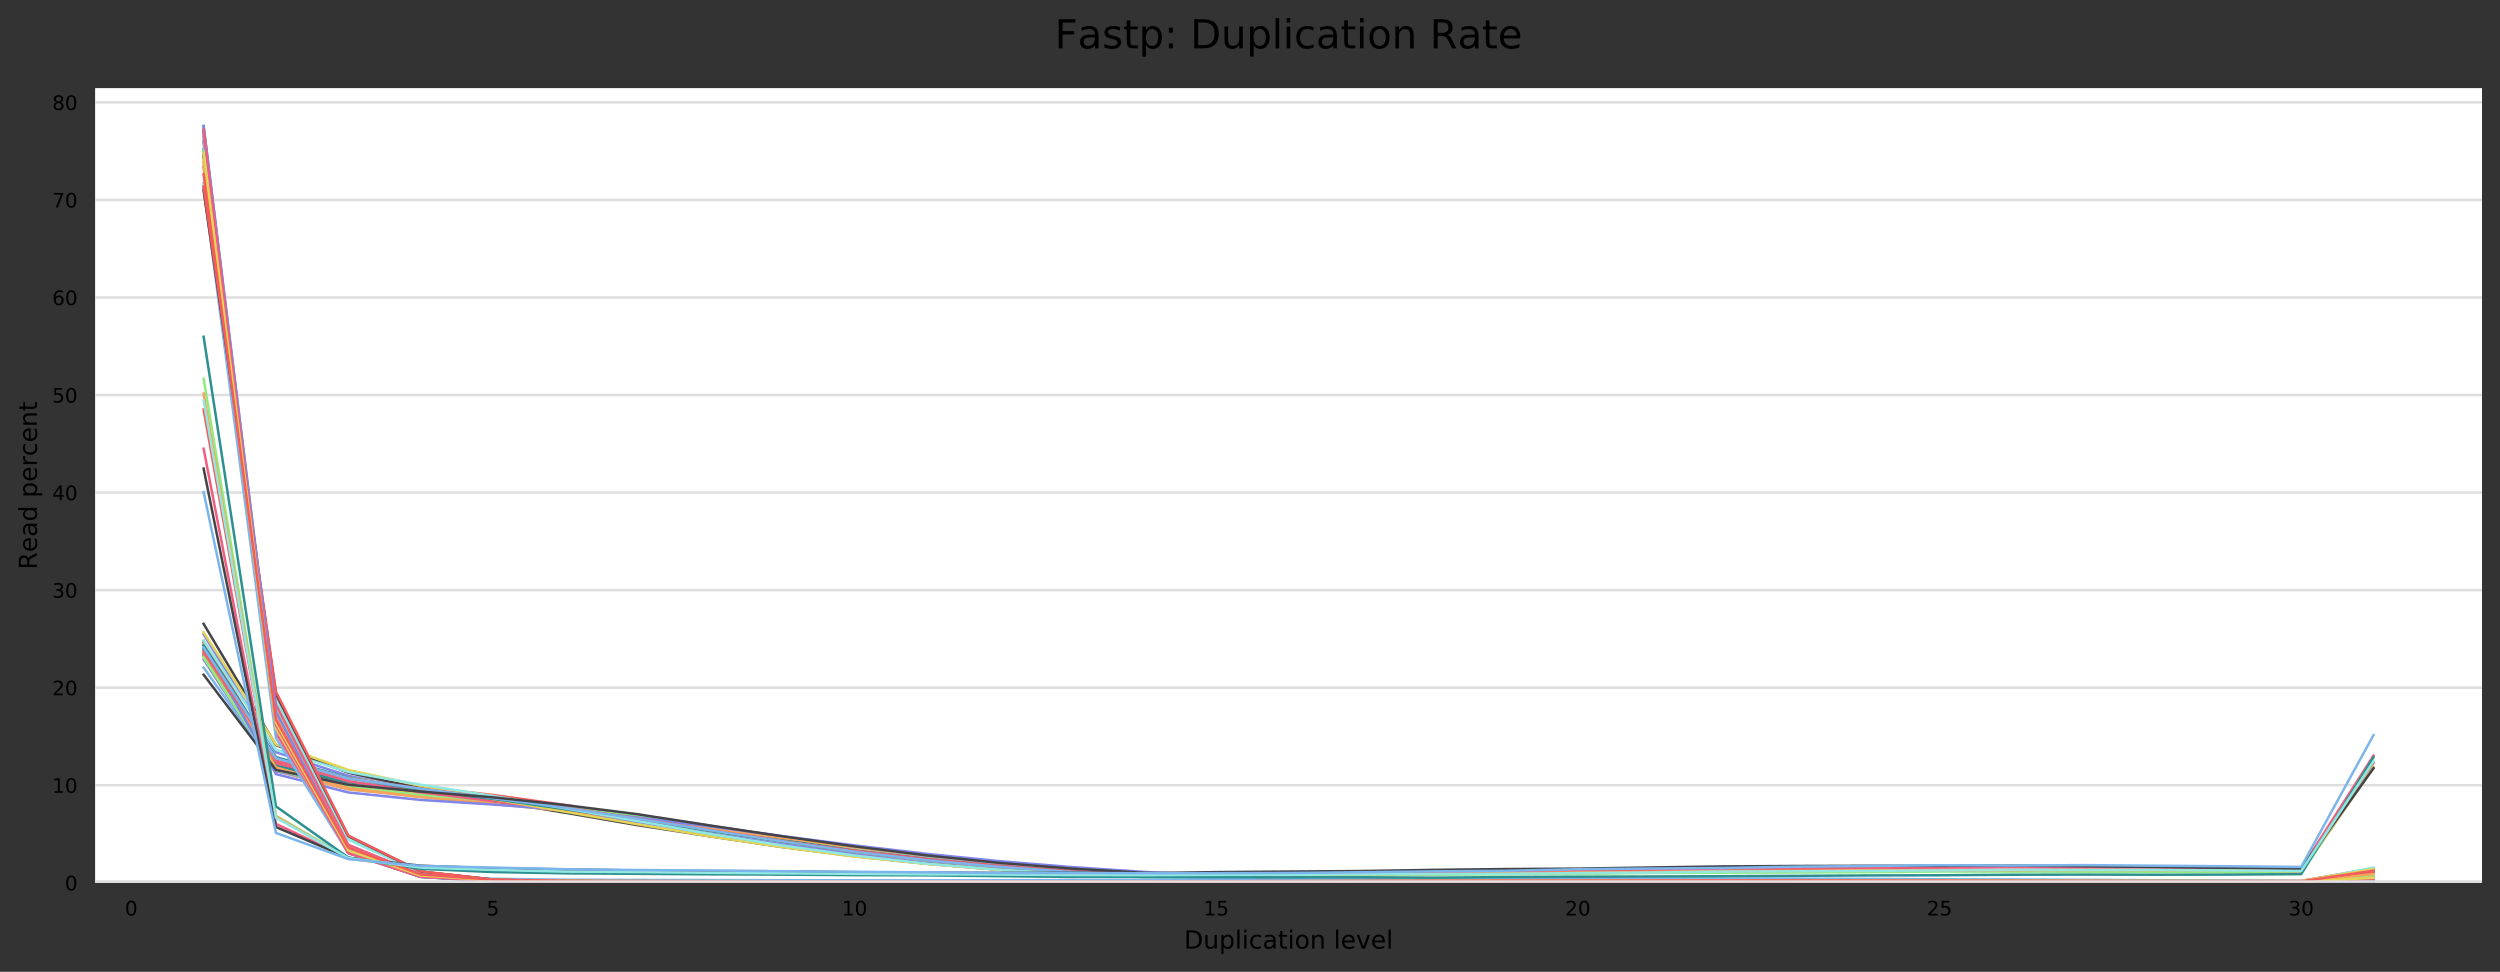 <?xml version="1.0" encoding="utf-8" standalone="no"?>
<!DOCTYPE svg PUBLIC "-//W3C//DTD SVG 1.1//EN"
  "http://www.w3.org/Graphics/SVG/1.1/DTD/svg11.dtd">
<!-- Created with matplotlib (https://matplotlib.org/) -->
<svg height="388.845pt" version="1.1" viewBox="0 0 1000.318 388.845" width="1000.318pt" xmlns="http://www.w3.org/2000/svg" xmlns:xlink="http://www.w3.org/1999/xlink">
 <rect x="0" y="0" width="1000.318" height="388.845" fill="#333333" stroke="none"/>
 <defs>
  <style type="text/css">
*{stroke-linecap:butt;stroke-linejoin:round;}
  </style>
 </defs>
 <g id="figure_1">
  <g id="axes_1">
   <g id="patch_1">
    <path d="M 38.058 353.224 
L 993.118 353.224 
L 993.118 35.256 
L 38.058 35.256 
z
" style="fill:#ffffff;"/>
   </g>
   <g id="matplotlib.axis_1">
    <g id="xtick_1">
     <g id="text_1">
      <!-- 0 -->
      <defs>
       <path d="M 31.781 66.406 
Q 24.172 66.406 20.328 58.906 
Q 16.5 51.422 16.5 36.375 
Q 16.5 21.391 20.328 13.891 
Q 24.172 6.391 31.781 6.391 
Q 39.453 6.391 43.281 13.891 
Q 47.125 21.391 47.125 36.375 
Q 47.125 51.422 43.281 58.906 
Q 39.453 66.406 31.781 66.406 
z
M 31.781 74.219 
Q 44.047 74.219 50.516 64.516 
Q 56.984 54.828 56.984 36.375 
Q 56.984 17.969 50.516 8.266 
Q 44.047 -1.422 31.781 -1.422 
Q 19.531 -1.422 13.062 8.266 
Q 6.594 17.969 6.594 36.375 
Q 6.594 54.828 13.062 64.516 
Q 19.531 74.219 31.781 74.219 
z
" id="DejaVuSans-48"/>
      </defs>
      <g transform="translate(49.984 366.303)scale(0.08 -0.08)">
       <use xlink:href="#DejaVuSans-48"/>
      </g>
     </g>
    </g>
    <g id="xtick_2">
     <g id="text_2">
      <!-- 5 -->
      <defs>
       <path d="M 10.797 72.906 
L 49.516 72.906 
L 49.516 64.594 
L 19.828 64.594 
L 19.828 46.734 
Q 21.969 47.469 24.109 47.828 
Q 26.266 48.188 28.422 48.188 
Q 40.625 48.188 47.75 41.5 
Q 54.891 34.812 54.891 23.391 
Q 54.891 11.625 47.562 5.094 
Q 40.234 -1.422 26.906 -1.422 
Q 22.312 -1.422 17.547 -0.641 
Q 12.797 0.141 7.719 1.703 
L 7.719 11.625 
Q 12.109 9.234 16.797 8.062 
Q 21.484 6.891 26.703 6.891 
Q 35.156 6.891 40.078 11.328 
Q 45.016 15.766 45.016 23.391 
Q 45.016 31 40.078 35.438 
Q 35.156 39.891 26.703 39.891 
Q 22.75 39.891 18.812 39.016 
Q 14.891 38.141 10.797 36.281 
z
" id="DejaVuSans-53"/>
      </defs>
      <g transform="translate(194.69 366.303)scale(0.08 -0.08)">
       <use xlink:href="#DejaVuSans-53"/>
      </g>
     </g>
    </g>
    <g id="xtick_3">
     <g id="text_3">
      <!-- 10 -->
      <defs>
       <path d="M 12.406 8.297 
L 28.516 8.297 
L 28.516 63.922 
L 10.984 60.406 
L 10.984 69.391 
L 28.422 72.906 
L 38.281 72.906 
L 38.281 8.297 
L 54.391 8.297 
L 54.391 0 
L 12.406 0 
z
" id="DejaVuSans-49"/>
      </defs>
      <g transform="translate(336.851 366.303)scale(0.08 -0.08)">
       <use xlink:href="#DejaVuSans-49"/>
       <use x="63.623" xlink:href="#DejaVuSans-48"/>
      </g>
     </g>
    </g>
    <g id="xtick_4">
     <g id="text_4">
      <!-- 15 -->
      <g transform="translate(481.557 366.303)scale(0.08 -0.08)">
       <use xlink:href="#DejaVuSans-49"/>
       <use x="63.623" xlink:href="#DejaVuSans-53"/>
      </g>
     </g>
    </g>
    <g id="xtick_5">
     <g id="text_5">
      <!-- 20 -->
      <defs>
       <path d="M 19.188 8.297 
L 53.609 8.297 
L 53.609 0 
L 7.328 0 
L 7.328 8.297 
Q 12.938 14.109 22.625 23.891 
Q 32.328 33.688 34.812 36.531 
Q 39.547 41.844 41.422 45.531 
Q 43.312 49.219 43.312 52.781 
Q 43.312 58.594 39.234 62.25 
Q 35.156 65.922 28.609 65.922 
Q 23.969 65.922 18.812 64.312 
Q 13.672 62.703 7.812 59.422 
L 7.812 69.391 
Q 13.766 71.781 18.938 73 
Q 24.125 74.219 28.422 74.219 
Q 39.75 74.219 46.484 68.547 
Q 53.219 62.891 53.219 53.422 
Q 53.219 48.922 51.531 44.891 
Q 49.859 40.875 45.406 35.406 
Q 44.188 33.984 37.641 27.219 
Q 31.109 20.453 19.188 8.297 
z
" id="DejaVuSans-50"/>
      </defs>
      <g transform="translate(626.263 366.303)scale(0.08 -0.08)">
       <use xlink:href="#DejaVuSans-50"/>
       <use x="63.623" xlink:href="#DejaVuSans-48"/>
      </g>
     </g>
    </g>
    <g id="xtick_6">
     <g id="text_6">
      <!-- 25 -->
      <g transform="translate(770.969 366.303)scale(0.08 -0.08)">
       <use xlink:href="#DejaVuSans-50"/>
       <use x="63.623" xlink:href="#DejaVuSans-53"/>
      </g>
     </g>
    </g>
    <g id="xtick_7">
     <g id="text_7">
      <!-- 30 -->
      <defs>
       <path d="M 40.578 39.312 
Q 47.656 37.797 51.625 33 
Q 55.609 28.219 55.609 21.188 
Q 55.609 10.406 48.188 4.484 
Q 40.766 -1.422 27.094 -1.422 
Q 22.516 -1.422 17.656 -0.516 
Q 12.797 0.391 7.625 2.203 
L 7.625 11.719 
Q 11.719 9.328 16.594 8.109 
Q 21.484 6.891 26.812 6.891 
Q 36.078 6.891 40.938 10.547 
Q 45.797 14.203 45.797 21.188 
Q 45.797 27.641 41.281 31.266 
Q 36.766 34.906 28.719 34.906 
L 20.219 34.906 
L 20.219 43.016 
L 29.109 43.016 
Q 36.375 43.016 40.234 45.922 
Q 44.094 48.828 44.094 54.297 
Q 44.094 59.906 40.109 62.906 
Q 36.141 65.922 28.719 65.922 
Q 24.656 65.922 20.016 65.031 
Q 15.375 64.156 9.812 62.312 
L 9.812 71.094 
Q 15.438 72.656 20.344 73.438 
Q 25.25 74.219 29.594 74.219 
Q 40.828 74.219 47.359 69.109 
Q 53.906 64.016 53.906 55.328 
Q 53.906 49.266 50.438 45.094 
Q 46.969 40.922 40.578 39.312 
z
" id="DejaVuSans-51"/>
      </defs>
      <g transform="translate(915.675 366.303)scale(0.08 -0.08)">
       <use xlink:href="#DejaVuSans-51"/>
       <use x="63.623" xlink:href="#DejaVuSans-48"/>
      </g>
     </g>
    </g>
    <g id="text_8">
     <!-- Duplication level -->
     <defs>
      <path d="M 19.672 64.797 
L 19.672 8.109 
L 31.594 8.109 
Q 46.688 8.109 53.688 14.938 
Q 60.688 21.781 60.688 36.531 
Q 60.688 51.172 53.688 57.984 
Q 46.688 64.797 31.594 64.797 
z
M 9.812 72.906 
L 30.078 72.906 
Q 51.266 72.906 61.172 64.094 
Q 71.094 55.281 71.094 36.531 
Q 71.094 17.672 61.125 8.828 
Q 51.172 0 30.078 0 
L 9.812 0 
z
" id="DejaVuSans-68"/>
      <path d="M 8.5 21.578 
L 8.5 54.688 
L 17.484 54.688 
L 17.484 21.922 
Q 17.484 14.156 20.5 10.266 
Q 23.531 6.391 29.594 6.391 
Q 36.859 6.391 41.078 11.031 
Q 45.312 15.672 45.312 23.688 
L 45.312 54.688 
L 54.297 54.688 
L 54.297 0 
L 45.312 0 
L 45.312 8.406 
Q 42.047 3.422 37.719 1 
Q 33.406 -1.422 27.688 -1.422 
Q 18.266 -1.422 13.375 4.438 
Q 8.5 10.297 8.5 21.578 
z
M 31.109 56 
z
" id="DejaVuSans-117"/>
      <path d="M 18.109 8.203 
L 18.109 -20.797 
L 9.078 -20.797 
L 9.078 54.688 
L 18.109 54.688 
L 18.109 46.391 
Q 20.953 51.266 25.266 53.625 
Q 29.594 56 35.594 56 
Q 45.562 56 51.781 48.094 
Q 58.016 40.188 58.016 27.297 
Q 58.016 14.406 51.781 6.484 
Q 45.562 -1.422 35.594 -1.422 
Q 29.594 -1.422 25.266 0.953 
Q 20.953 3.328 18.109 8.203 
z
M 48.688 27.297 
Q 48.688 37.203 44.609 42.844 
Q 40.531 48.484 33.406 48.484 
Q 26.266 48.484 22.188 42.844 
Q 18.109 37.203 18.109 27.297 
Q 18.109 17.391 22.188 11.75 
Q 26.266 6.109 33.406 6.109 
Q 40.531 6.109 44.609 11.75 
Q 48.688 17.391 48.688 27.297 
z
" id="DejaVuSans-112"/>
      <path d="M 9.422 75.984 
L 18.406 75.984 
L 18.406 0 
L 9.422 0 
z
" id="DejaVuSans-108"/>
      <path d="M 9.422 54.688 
L 18.406 54.688 
L 18.406 0 
L 9.422 0 
z
M 9.422 75.984 
L 18.406 75.984 
L 18.406 64.594 
L 9.422 64.594 
z
" id="DejaVuSans-105"/>
      <path d="M 48.781 52.594 
L 48.781 44.188 
Q 44.969 46.297 41.141 47.344 
Q 37.312 48.391 33.406 48.391 
Q 24.656 48.391 19.812 42.844 
Q 14.984 37.312 14.984 27.297 
Q 14.984 17.281 19.812 11.734 
Q 24.656 6.203 33.406 6.203 
Q 37.312 6.203 41.141 7.25 
Q 44.969 8.297 48.781 10.406 
L 48.781 2.094 
Q 45.016 0.344 40.984 -0.531 
Q 36.969 -1.422 32.422 -1.422 
Q 20.062 -1.422 12.781 6.344 
Q 5.516 14.109 5.516 27.297 
Q 5.516 40.672 12.859 48.328 
Q 20.219 56 33.016 56 
Q 37.156 56 41.109 55.141 
Q 45.062 54.297 48.781 52.594 
z
" id="DejaVuSans-99"/>
      <path d="M 34.281 27.484 
Q 23.391 27.484 19.188 25 
Q 14.984 22.516 14.984 16.5 
Q 14.984 11.719 18.141 8.906 
Q 21.297 6.109 26.703 6.109 
Q 34.188 6.109 38.703 11.406 
Q 43.219 16.703 43.219 25.484 
L 43.219 27.484 
z
M 52.203 31.203 
L 52.203 0 
L 43.219 0 
L 43.219 8.297 
Q 40.141 3.328 35.547 0.953 
Q 30.953 -1.422 24.312 -1.422 
Q 15.922 -1.422 10.953 3.297 
Q 6 8.016 6 15.922 
Q 6 25.141 12.172 29.828 
Q 18.359 34.516 30.609 34.516 
L 43.219 34.516 
L 43.219 35.406 
Q 43.219 41.609 39.141 45 
Q 35.062 48.391 27.688 48.391 
Q 23 48.391 18.547 47.266 
Q 14.109 46.141 10.016 43.891 
L 10.016 52.203 
Q 14.938 54.109 19.578 55.047 
Q 24.219 56 28.609 56 
Q 40.484 56 46.344 49.844 
Q 52.203 43.703 52.203 31.203 
z
" id="DejaVuSans-97"/>
      <path d="M 18.312 70.219 
L 18.312 54.688 
L 36.812 54.688 
L 36.812 47.703 
L 18.312 47.703 
L 18.312 18.016 
Q 18.312 11.328 20.141 9.422 
Q 21.969 7.516 27.594 7.516 
L 36.812 7.516 
L 36.812 0 
L 27.594 0 
Q 17.188 0 13.234 3.875 
Q 9.281 7.766 9.281 18.016 
L 9.281 47.703 
L 2.688 47.703 
L 2.688 54.688 
L 9.281 54.688 
L 9.281 70.219 
z
" id="DejaVuSans-116"/>
      <path d="M 30.609 48.391 
Q 23.391 48.391 19.188 42.75 
Q 14.984 37.109 14.984 27.297 
Q 14.984 17.484 19.156 11.844 
Q 23.344 6.203 30.609 6.203 
Q 37.797 6.203 41.984 11.859 
Q 46.188 17.531 46.188 27.297 
Q 46.188 37.016 41.984 42.703 
Q 37.797 48.391 30.609 48.391 
z
M 30.609 56 
Q 42.328 56 49.016 48.375 
Q 55.719 40.766 55.719 27.297 
Q 55.719 13.875 49.016 6.219 
Q 42.328 -1.422 30.609 -1.422 
Q 18.844 -1.422 12.172 6.219 
Q 5.516 13.875 5.516 27.297 
Q 5.516 40.766 12.172 48.375 
Q 18.844 56 30.609 56 
z
" id="DejaVuSans-111"/>
      <path d="M 54.891 33.016 
L 54.891 0 
L 45.906 0 
L 45.906 32.719 
Q 45.906 40.484 42.875 44.328 
Q 39.844 48.188 33.797 48.188 
Q 26.516 48.188 22.312 43.547 
Q 18.109 38.922 18.109 30.906 
L 18.109 0 
L 9.078 0 
L 9.078 54.688 
L 18.109 54.688 
L 18.109 46.188 
Q 21.344 51.125 25.703 53.562 
Q 30.078 56 35.797 56 
Q 45.219 56 50.047 50.172 
Q 54.891 44.344 54.891 33.016 
z
" id="DejaVuSans-110"/>
      <path id="DejaVuSans-32"/>
      <path d="M 56.203 29.594 
L 56.203 25.203 
L 14.891 25.203 
Q 15.484 15.922 20.484 11.062 
Q 25.484 6.203 34.422 6.203 
Q 39.594 6.203 44.453 7.469 
Q 49.312 8.734 54.109 11.281 
L 54.109 2.781 
Q 49.266 0.734 44.188 -0.344 
Q 39.109 -1.422 33.891 -1.422 
Q 20.797 -1.422 13.156 6.188 
Q 5.516 13.812 5.516 26.812 
Q 5.516 40.234 12.766 48.109 
Q 20.016 56 32.328 56 
Q 43.359 56 49.781 48.891 
Q 56.203 41.797 56.203 29.594 
z
M 47.219 32.234 
Q 47.125 39.594 43.094 43.984 
Q 39.062 48.391 32.422 48.391 
Q 24.906 48.391 20.391 44.141 
Q 15.875 39.891 15.188 32.172 
z
" id="DejaVuSans-101"/>
      <path d="M 2.984 54.688 
L 12.5 54.688 
L 29.594 8.797 
L 46.688 54.688 
L 56.203 54.688 
L 35.688 0 
L 23.484 0 
z
" id="DejaVuSans-118"/>
     </defs>
     <g transform="translate(473.747 379.565)scale(0.1 -0.1)">
      <use xlink:href="#DejaVuSans-68"/>
      <use x="77.002" xlink:href="#DejaVuSans-117"/>
      <use x="140.381" xlink:href="#DejaVuSans-112"/>
      <use x="203.857" xlink:href="#DejaVuSans-108"/>
      <use x="231.641" xlink:href="#DejaVuSans-105"/>
      <use x="259.424" xlink:href="#DejaVuSans-99"/>
      <use x="314.404" xlink:href="#DejaVuSans-97"/>
      <use x="375.684" xlink:href="#DejaVuSans-116"/>
      <use x="414.893" xlink:href="#DejaVuSans-105"/>
      <use x="442.676" xlink:href="#DejaVuSans-111"/>
      <use x="503.857" xlink:href="#DejaVuSans-110"/>
      <use x="567.236" xlink:href="#DejaVuSans-32"/>
      <use x="599.023" xlink:href="#DejaVuSans-108"/>
      <use x="626.807" xlink:href="#DejaVuSans-101"/>
      <use x="688.33" xlink:href="#DejaVuSans-118"/>
      <use x="747.51" xlink:href="#DejaVuSans-101"/>
      <use x="809.033" xlink:href="#DejaVuSans-108"/>
     </g>
    </g>
   </g>
   <g id="matplotlib.axis_2">
    <g id="ytick_1">
     <g id="line2d_1">
      <path clip-path="url(#p052f86f05e)" d="M 38.058 353.224 
L 993.118 353.224 
" style="fill:none;stroke:#dedede;stroke-linecap:square;"/>
     </g>
     <g id="text_9">
      <!-- 0 -->
      <g transform="translate(25.968 356.263)scale(0.08 -0.08)">
       <use xlink:href="#DejaVuSans-48"/>
      </g>
     </g>
    </g>
    <g id="ytick_2">
     <g id="line2d_2">
      <path clip-path="url(#p052f86f05e)" d="M 38.058 314.191 
L 993.118 314.191 
" style="fill:none;stroke:#dedede;stroke-linecap:square;"/>
     </g>
     <g id="text_10">
      <!-- 10 -->
      <g transform="translate(20.878 317.231)scale(0.08 -0.08)">
       <use xlink:href="#DejaVuSans-49"/>
       <use x="63.623" xlink:href="#DejaVuSans-48"/>
      </g>
     </g>
    </g>
    <g id="ytick_3">
     <g id="line2d_3">
      <path clip-path="url(#p052f86f05e)" d="M 38.058 275.158 
L 993.118 275.158 
" style="fill:none;stroke:#dedede;stroke-linecap:square;"/>
     </g>
     <g id="text_11">
      <!-- 20 -->
      <g transform="translate(20.878 278.198)scale(0.08 -0.08)">
       <use xlink:href="#DejaVuSans-50"/>
       <use x="63.623" xlink:href="#DejaVuSans-48"/>
      </g>
     </g>
    </g>
    <g id="ytick_4">
     <g id="line2d_4">
      <path clip-path="url(#p052f86f05e)" d="M 38.058 236.126 
L 993.118 236.126 
" style="fill:none;stroke:#dedede;stroke-linecap:square;"/>
     </g>
     <g id="text_12">
      <!-- 30 -->
      <g transform="translate(20.878 239.165)scale(0.08 -0.08)">
       <use xlink:href="#DejaVuSans-51"/>
       <use x="63.623" xlink:href="#DejaVuSans-48"/>
      </g>
     </g>
    </g>
    <g id="ytick_5">
     <g id="line2d_5">
      <path clip-path="url(#p052f86f05e)" d="M 38.058 197.093 
L 993.118 197.093 
" style="fill:none;stroke:#dedede;stroke-linecap:square;"/>
     </g>
     <g id="text_13">
      <!-- 40 -->
      <defs>
       <path d="M 37.797 64.312 
L 12.891 25.391 
L 37.797 25.391 
z
M 35.203 72.906 
L 47.609 72.906 
L 47.609 25.391 
L 58.016 25.391 
L 58.016 17.188 
L 47.609 17.188 
L 47.609 0 
L 37.797 0 
L 37.797 17.188 
L 4.891 17.188 
L 4.891 26.703 
z
" id="DejaVuSans-52"/>
      </defs>
      <g transform="translate(20.878 200.132)scale(0.08 -0.08)">
       <use xlink:href="#DejaVuSans-52"/>
       <use x="63.623" xlink:href="#DejaVuSans-48"/>
      </g>
     </g>
    </g>
    <g id="ytick_6">
     <g id="line2d_6">
      <path clip-path="url(#p052f86f05e)" d="M 38.058 158.06 
L 993.118 158.06 
" style="fill:none;stroke:#dedede;stroke-linecap:square;"/>
     </g>
     <g id="text_14">
      <!-- 50 -->
      <g transform="translate(20.878 161.1)scale(0.08 -0.08)">
       <use xlink:href="#DejaVuSans-53"/>
       <use x="63.623" xlink:href="#DejaVuSans-48"/>
      </g>
     </g>
    </g>
    <g id="ytick_7">
     <g id="line2d_7">
      <path clip-path="url(#p052f86f05e)" d="M 38.058 119.028 
L 993.118 119.028 
" style="fill:none;stroke:#dedede;stroke-linecap:square;"/>
     </g>
     <g id="text_15">
      <!-- 60 -->
      <defs>
       <path d="M 33.016 40.375 
Q 26.375 40.375 22.484 35.828 
Q 18.609 31.297 18.609 23.391 
Q 18.609 15.531 22.484 10.953 
Q 26.375 6.391 33.016 6.391 
Q 39.656 6.391 43.531 10.953 
Q 47.406 15.531 47.406 23.391 
Q 47.406 31.297 43.531 35.828 
Q 39.656 40.375 33.016 40.375 
z
M 52.594 71.297 
L 52.594 62.312 
Q 48.875 64.062 45.094 64.984 
Q 41.312 65.922 37.594 65.922 
Q 27.828 65.922 22.672 59.328 
Q 17.531 52.734 16.797 39.406 
Q 19.672 43.656 24.016 45.922 
Q 28.375 48.188 33.594 48.188 
Q 44.578 48.188 50.953 41.516 
Q 57.328 34.859 57.328 23.391 
Q 57.328 12.156 50.688 5.359 
Q 44.047 -1.422 33.016 -1.422 
Q 20.359 -1.422 13.672 8.266 
Q 6.984 17.969 6.984 36.375 
Q 6.984 53.656 15.188 63.938 
Q 23.391 74.219 37.203 74.219 
Q 40.922 74.219 44.703 73.484 
Q 48.484 72.75 52.594 71.297 
z
" id="DejaVuSans-54"/>
      </defs>
      <g transform="translate(20.878 122.067)scale(0.08 -0.08)">
       <use xlink:href="#DejaVuSans-54"/>
       <use x="63.623" xlink:href="#DejaVuSans-48"/>
      </g>
     </g>
    </g>
    <g id="ytick_8">
     <g id="line2d_8">
      <path clip-path="url(#p052f86f05e)" d="M 38.058 79.995 
L 993.118 79.995 
" style="fill:none;stroke:#dedede;stroke-linecap:square;"/>
     </g>
     <g id="text_16">
      <!-- 70 -->
      <defs>
       <path d="M 8.203 72.906 
L 55.078 72.906 
L 55.078 68.703 
L 28.609 0 
L 18.312 0 
L 43.219 64.594 
L 8.203 64.594 
z
" id="DejaVuSans-55"/>
      </defs>
      <g transform="translate(20.878 83.034)scale(0.08 -0.08)">
       <use xlink:href="#DejaVuSans-55"/>
       <use x="63.623" xlink:href="#DejaVuSans-48"/>
      </g>
     </g>
    </g>
    <g id="ytick_9">
     <g id="line2d_9">
      <path clip-path="url(#p052f86f05e)" d="M 38.058 40.962 
L 993.118 40.962 
" style="fill:none;stroke:#dedede;stroke-linecap:square;"/>
     </g>
     <g id="text_17">
      <!-- 80 -->
      <defs>
       <path d="M 31.781 34.625 
Q 24.75 34.625 20.719 30.859 
Q 16.703 27.094 16.703 20.516 
Q 16.703 13.922 20.719 10.156 
Q 24.75 6.391 31.781 6.391 
Q 38.812 6.391 42.859 10.172 
Q 46.922 13.969 46.922 20.516 
Q 46.922 27.094 42.891 30.859 
Q 38.875 34.625 31.781 34.625 
z
M 21.922 38.812 
Q 15.578 40.375 12.031 44.719 
Q 8.5 49.078 8.5 55.328 
Q 8.5 64.062 14.719 69.141 
Q 20.953 74.219 31.781 74.219 
Q 42.672 74.219 48.875 69.141 
Q 55.078 64.062 55.078 55.328 
Q 55.078 49.078 51.531 44.719 
Q 48 40.375 41.703 38.812 
Q 48.828 37.156 52.797 32.312 
Q 56.781 27.484 56.781 20.516 
Q 56.781 9.906 50.312 4.234 
Q 43.844 -1.422 31.781 -1.422 
Q 19.734 -1.422 13.25 4.234 
Q 6.781 9.906 6.781 20.516 
Q 6.781 27.484 10.781 32.312 
Q 14.797 37.156 21.922 38.812 
z
M 18.312 54.391 
Q 18.312 48.734 21.844 45.562 
Q 25.391 42.391 31.781 42.391 
Q 38.141 42.391 41.719 45.562 
Q 45.312 48.734 45.312 54.391 
Q 45.312 60.062 41.719 63.234 
Q 38.141 66.406 31.781 66.406 
Q 25.391 66.406 21.844 63.234 
Q 18.312 60.062 18.312 54.391 
z
" id="DejaVuSans-56"/>
      </defs>
      <g transform="translate(20.878 44.002)scale(0.08 -0.08)">
       <use xlink:href="#DejaVuSans-56"/>
       <use x="63.623" xlink:href="#DejaVuSans-48"/>
      </g>
     </g>
    </g>
    <g id="text_18">
     <!-- Read percent -->
     <defs>
      <path d="M 44.391 34.188 
Q 47.562 33.109 50.562 29.594 
Q 53.562 26.078 56.594 19.922 
L 66.609 0 
L 56 0 
L 46.688 18.703 
Q 43.062 26.031 39.672 28.422 
Q 36.281 30.812 30.422 30.812 
L 19.672 30.812 
L 19.672 0 
L 9.812 0 
L 9.812 72.906 
L 32.078 72.906 
Q 44.578 72.906 50.734 67.672 
Q 56.891 62.453 56.891 51.906 
Q 56.891 45.016 53.688 40.469 
Q 50.484 35.938 44.391 34.188 
z
M 19.672 64.797 
L 19.672 38.922 
L 32.078 38.922 
Q 39.203 38.922 42.844 42.219 
Q 46.484 45.516 46.484 51.906 
Q 46.484 58.297 42.844 61.547 
Q 39.203 64.797 32.078 64.797 
z
" id="DejaVuSans-82"/>
      <path d="M 45.406 46.391 
L 45.406 75.984 
L 54.391 75.984 
L 54.391 0 
L 45.406 0 
L 45.406 8.203 
Q 42.578 3.328 38.25 0.953 
Q 33.938 -1.422 27.875 -1.422 
Q 17.969 -1.422 11.734 6.484 
Q 5.516 14.406 5.516 27.297 
Q 5.516 40.188 11.734 48.094 
Q 17.969 56 27.875 56 
Q 33.938 56 38.25 53.625 
Q 42.578 51.266 45.406 46.391 
z
M 14.797 27.297 
Q 14.797 17.391 18.875 11.75 
Q 22.953 6.109 30.078 6.109 
Q 37.203 6.109 41.297 11.75 
Q 45.406 17.391 45.406 27.297 
Q 45.406 37.203 41.297 42.844 
Q 37.203 48.484 30.078 48.484 
Q 22.953 48.484 18.875 42.844 
Q 14.797 37.203 14.797 27.297 
z
" id="DejaVuSans-100"/>
      <path d="M 41.109 46.297 
Q 39.594 47.172 37.812 47.578 
Q 36.031 48 33.891 48 
Q 26.266 48 22.188 43.047 
Q 18.109 38.094 18.109 28.812 
L 18.109 0 
L 9.078 0 
L 9.078 54.688 
L 18.109 54.688 
L 18.109 46.188 
Q 20.953 51.172 25.484 53.578 
Q 30.031 56 36.531 56 
Q 37.453 56 38.578 55.875 
Q 39.703 55.766 41.062 55.516 
z
" id="DejaVuSans-114"/>
     </defs>
     <g transform="translate(14.798 227.874)rotate(-90)scale(0.1 -0.1)">
      <use xlink:href="#DejaVuSans-82"/>
      <use x="69.42" xlink:href="#DejaVuSans-101"/>
      <use x="130.943" xlink:href="#DejaVuSans-97"/>
      <use x="192.223" xlink:href="#DejaVuSans-100"/>
      <use x="255.699" xlink:href="#DejaVuSans-32"/>
      <use x="287.486" xlink:href="#DejaVuSans-112"/>
      <use x="350.963" xlink:href="#DejaVuSans-101"/>
      <use x="412.486" xlink:href="#DejaVuSans-114"/>
      <use x="453.568" xlink:href="#DejaVuSans-99"/>
      <use x="508.549" xlink:href="#DejaVuSans-101"/>
      <use x="570.072" xlink:href="#DejaVuSans-110"/>
      <use x="633.451" xlink:href="#DejaVuSans-116"/>
     </g>
    </g>
   </g>
   <g id="line2d_10">
    <path clip-path="url(#p052f86f05e)" d="M 81.47 262.38 
L 110.411 306.906 
L 139.352 314.087 
L 168.294 317.288 
L 197.235 319.937 
L 226.176 323.101 
L 255.117 326.82 
L 284.058 331.037 
L 313 335.34 
L 341.941 339.36 
L 370.882 342.828 
L 399.823 345.716 
L 428.764 347.894 
L 457.706 349.509 
L 486.647 350.732 
L 515.588 351.558 
L 544.529 352.136 
L 573.471 352.5 
L 602.412 352.764 
L 631.353 352.918 
L 660.294 353.018 
L 689.235 353.082 
L 718.177 353.13 
L 747.118 353.157 
L 776.059 353.18 
L 805 353.191 
L 833.941 353.203 
L 862.883 353.209 
L 891.824 353.213 
L 920.765 353.216 
L 949.706 353.201 
" style="fill:none;stroke:#7cb5ec;stroke-linecap:square;"/>
   </g>
   <g id="line2d_11">
    <path clip-path="url(#p052f86f05e)" d="M 81.47 257.082 
L 110.411 306.07 
L 139.352 314.35 
L 168.294 318.182 
L 197.235 320.84 
L 226.176 323.895 
L 255.117 327.699 
L 284.058 331.644 
L 313 335.798 
L 341.941 339.673 
L 370.882 342.978 
L 399.823 345.824 
L 428.764 347.964 
L 457.706 349.603 
L 486.647 350.832 
L 515.588 351.663 
L 544.529 352.225 
L 573.471 352.566 
L 602.412 352.807 
L 631.353 352.961 
L 660.294 353.057 
L 689.235 353.111 
L 718.177 353.155 
L 747.118 353.179 
L 776.059 353.193 
L 805 353.202 
L 833.941 353.209 
L 862.883 353.212 
L 891.824 353.216 
L 920.765 353.217 
L 949.706 353.207 
" style="fill:none;stroke:#434348;stroke-linecap:square;"/>
   </g>
   <g id="line2d_12">
    <path clip-path="url(#p052f86f05e)" d="M 81.47 260.891 
L 110.411 303.899 
L 139.352 311.765 
L 168.294 315.596 
L 197.235 318.984 
L 226.176 322.77 
L 255.117 327.341 
L 284.058 331.945 
L 313 336.524 
L 341.941 340.581 
L 370.882 344.032 
L 399.823 346.684 
L 428.764 348.823 
L 457.706 350.293 
L 486.647 351.298 
L 515.588 351.988 
L 544.529 352.437 
L 573.471 352.72 
L 602.412 352.912 
L 631.353 353.032 
L 660.294 353.103 
L 689.235 353.143 
L 718.177 353.172 
L 747.118 353.195 
L 776.059 353.203 
L 805 353.207 
L 833.941 353.214 
L 862.883 353.214 
L 891.824 353.216 
L 920.765 353.219 
L 949.706 353.213 
" style="fill:none;stroke:#90ed7d;stroke-linecap:square;"/>
   </g>
   <g id="line2d_13">
    <path clip-path="url(#p052f86f05e)" d="M 81.47 257.983 
L 110.411 305.886 
L 139.352 313.978 
L 168.294 317.728 
L 197.235 320.783 
L 226.176 323.977 
L 255.117 327.552 
L 284.058 331.688 
L 313 335.825 
L 341.941 339.663 
L 370.882 343.012 
L 399.823 345.697 
L 428.764 348.026 
L 457.706 349.616 
L 486.647 350.838 
L 515.588 351.661 
L 544.529 352.232 
L 573.471 352.599 
L 602.412 352.832 
L 631.353 352.986 
L 660.294 353.081 
L 689.235 353.13 
L 718.177 353.166 
L 747.118 353.187 
L 776.059 353.201 
L 805 353.207 
L 833.941 353.213 
L 862.883 353.216 
L 891.824 353.217 
L 920.765 353.22 
L 949.706 353.213 
" style="fill:none;stroke:#f7a35c;stroke-linecap:square;"/>
   </g>
   <g id="line2d_14">
    <path clip-path="url(#p052f86f05e)" d="M 81.47 253.792 
L 110.411 300.999 
L 139.352 310.431 
L 168.294 315.885 
L 197.235 320.199 
L 226.176 324.529 
L 255.117 328.98 
L 284.058 333.52 
L 313 337.85 
L 341.941 341.602 
L 370.882 344.756 
L 399.823 347.269 
L 428.764 349.147 
L 457.706 350.491 
L 486.647 351.465 
L 515.588 352.106 
L 544.529 352.54 
L 573.471 352.805 
L 602.412 352.967 
L 631.353 353.07 
L 660.294 353.133 
L 689.235 353.169 
L 718.177 353.19 
L 747.118 353.203 
L 776.059 353.208 
L 805 353.213 
L 833.941 353.219 
L 862.883 353.219 
L 891.824 353.22 
L 920.765 353.221 
L 949.706 353.216 
" style="fill:none;stroke:#8085e9;stroke-linecap:square;"/>
   </g>
   <g id="line2d_15">
    <path clip-path="url(#p052f86f05e)" d="M 81.47 258.027 
L 110.411 303.882 
L 139.352 312.635 
L 168.294 316.921 
L 197.235 320.302 
L 226.176 324.001 
L 255.117 328.057 
L 284.058 332.189 
L 313 336.374 
L 341.941 340.266 
L 370.882 343.546 
L 399.823 346.232 
L 428.764 348.343 
L 457.706 349.952 
L 486.647 351.083 
L 515.588 351.799 
L 544.529 352.353 
L 573.471 352.653 
L 602.412 352.87 
L 631.353 353.019 
L 660.294 353.095 
L 689.235 353.141 
L 718.177 353.181 
L 747.118 353.198 
L 776.059 353.205 
L 805 353.207 
L 833.941 353.216 
L 862.883 353.219 
L 891.824 353.22 
L 920.765 353.218 
L 949.706 353.212 
" style="fill:none;stroke:#f15c80;stroke-linecap:square;"/>
   </g>
   <g id="line2d_16">
    <path clip-path="url(#p052f86f05e)" d="M 81.47 260.63 
L 110.411 304.61 
L 139.352 311.928 
L 168.294 315.644 
L 197.235 318.632 
L 226.176 322.657 
L 255.117 327.167 
L 284.058 331.976 
L 313 336.506 
L 341.941 340.687 
L 370.882 344.086 
L 399.823 346.828 
L 428.764 348.837 
L 457.706 350.229 
L 486.647 351.29 
L 515.588 351.954 
L 544.529 352.39 
L 573.471 352.694 
L 602.412 352.882 
L 631.353 352.994 
L 660.294 353.072 
L 689.235 353.127 
L 718.177 353.153 
L 747.118 353.176 
L 776.059 353.194 
L 805 353.202 
L 833.941 353.209 
L 862.883 353.214 
L 891.824 353.218 
L 920.765 353.218 
L 949.706 353.209 
" style="fill:none;stroke:#e4d354;stroke-linecap:square;"/>
   </g>
   <g id="line2d_17">
    <path clip-path="url(#p052f86f05e)" d="M 81.47 261.945 
L 110.411 308.502 
L 139.352 315.063 
L 168.294 318.076 
L 197.235 320.354 
L 226.176 323.091 
L 255.117 326.666 
L 284.058 330.829 
L 313 334.866 
L 341.941 338.904 
L 370.882 342.504 
L 399.823 345.306 
L 428.764 347.649 
L 457.706 349.3 
L 486.647 350.559 
L 515.588 351.416 
L 544.529 352.007 
L 573.471 352.408 
L 602.412 352.676 
L 631.353 352.862 
L 660.294 352.972 
L 689.235 353.049 
L 718.177 353.102 
L 747.118 353.144 
L 776.059 353.166 
L 805 353.183 
L 833.941 353.197 
L 862.883 353.201 
L 891.824 353.211 
L 920.765 353.213 
L 949.706 353.193 
" style="fill:none;stroke:#2b908f;stroke-linecap:square;"/>
   </g>
   <g id="line2d_18">
    <path clip-path="url(#p052f86f05e)" d="M 81.47 262.679 
L 110.411 308.136 
L 139.352 314.31 
L 168.294 316.621 
L 197.235 318.998 
L 226.176 322.332 
L 255.117 326.277 
L 284.058 330.735 
L 313 335.191 
L 341.941 339.281 
L 370.882 343.064 
L 399.823 345.906 
L 428.764 348.162 
L 457.706 349.774 
L 486.647 350.95 
L 515.588 351.701 
L 544.529 352.239 
L 573.471 352.578 
L 602.412 352.805 
L 631.353 352.961 
L 660.294 353.052 
L 689.235 353.108 
L 718.177 353.144 
L 747.118 353.17 
L 776.059 353.186 
L 805 353.198 
L 833.941 353.207 
L 862.883 353.21 
L 891.824 353.215 
L 920.765 353.218 
L 949.706 353.206 
" style="fill:none;stroke:#f45b5b;stroke-linecap:square;"/>
   </g>
   <g id="line2d_19">
    <path clip-path="url(#p052f86f05e)" d="M 81.47 261.534 
L 110.411 305.381 
L 139.352 312.399 
L 168.294 315.969 
L 197.235 318.954 
L 226.176 322.648 
L 255.117 326.919 
L 284.058 331.562 
L 313 336.066 
L 341.941 340.182 
L 370.882 343.78 
L 399.823 346.483 
L 428.764 348.638 
L 457.706 350.141 
L 486.647 351.166 
L 515.588 351.902 
L 544.529 352.385 
L 573.471 352.664 
L 602.412 352.861 
L 631.353 353.001 
L 660.294 353.069 
L 689.235 353.119 
L 718.177 353.153 
L 747.118 353.174 
L 776.059 353.194 
L 805 353.202 
L 833.941 353.209 
L 862.883 353.211 
L 891.824 353.214 
L 920.765 353.219 
L 949.706 353.213 
" style="fill:none;stroke:#91e8e1;stroke-linecap:square;"/>
   </g>
   <g id="line2d_20">
    <path clip-path="url(#p052f86f05e)" d="M 81.47 260.736 
L 110.411 308.487 
L 139.352 315.833 
L 168.294 318.7 
L 197.235 321.109 
L 226.176 323.55 
L 255.117 326.675 
L 284.058 330.715 
L 313 334.842 
L 341.941 338.704 
L 370.882 342.164 
L 399.823 345.053 
L 428.764 347.386 
L 457.706 349.161 
L 486.647 350.467 
L 515.588 351.386 
L 544.529 352.002 
L 573.471 352.412 
L 602.412 352.676 
L 631.353 352.861 
L 660.294 352.993 
L 689.235 353.066 
L 718.177 353.11 
L 747.118 353.149 
L 776.059 353.166 
L 805 353.188 
L 833.941 353.196 
L 862.883 353.205 
L 891.824 353.21 
L 920.765 353.216 
L 949.706 353.197 
" style="fill:none;stroke:#7cb5ec;stroke-linecap:square;"/>
   </g>
   <g id="line2d_21">
    <path clip-path="url(#p052f86f05e)" d="M 81.47 257.11 
L 110.411 305.692 
L 139.352 313.705 
L 168.294 317.196 
L 197.235 319.91 
L 226.176 323.482 
L 255.117 327.467 
L 284.058 331.868 
L 313 336.357 
L 341.941 340.28 
L 370.882 343.655 
L 399.823 346.286 
L 428.764 348.427 
L 457.706 349.914 
L 486.647 350.977 
L 515.588 351.765 
L 544.529 352.269 
L 573.471 352.612 
L 602.412 352.823 
L 631.353 352.948 
L 660.294 353.037 
L 689.235 353.101 
L 718.177 353.146 
L 747.118 353.172 
L 776.059 353.178 
L 805 353.196 
L 833.941 353.203 
L 862.883 353.212 
L 891.824 353.212 
L 920.765 353.215 
L 949.706 353.198 
" style="fill:none;stroke:#434348;stroke-linecap:square;"/>
   </g>
   <g id="line2d_22">
    <path clip-path="url(#p052f86f05e)" d="M 81.47 257.438 
L 110.411 307.737 
L 139.352 315.28 
L 168.294 318.614 
L 197.235 321.122 
L 226.176 324.116 
L 255.117 327.659 
L 284.058 331.501 
L 313 335.527 
L 341.941 339.333 
L 370.882 342.692 
L 399.823 345.456 
L 428.764 347.647 
L 457.706 349.259 
L 486.647 350.52 
L 515.588 351.375 
L 544.529 351.935 
L 573.471 352.384 
L 602.412 352.674 
L 631.353 352.816 
L 660.294 352.955 
L 689.235 353.029 
L 718.177 353.091 
L 747.118 353.127 
L 776.059 353.157 
L 805 353.178 
L 833.941 353.19 
L 862.883 353.203 
L 891.824 353.205 
L 920.765 353.212 
L 949.706 353.185 
" style="fill:none;stroke:#90ed7d;stroke-linecap:square;"/>
   </g>
   <g id="line2d_23">
    <path clip-path="url(#p052f86f05e)" d="M 81.47 260.138 
L 110.411 308.487 
L 139.352 315.844 
L 168.294 318.814 
L 197.235 321.124 
L 226.176 323.744 
L 255.117 327.074 
L 284.058 330.962 
L 313 334.867 
L 341.941 338.684 
L 370.882 342.075 
L 399.823 344.995 
L 428.764 347.323 
L 457.706 349.14 
L 486.647 350.41 
L 515.588 351.314 
L 544.529 351.993 
L 573.471 352.39 
L 602.412 352.665 
L 631.353 352.87 
L 660.294 352.984 
L 689.235 353.061 
L 718.177 353.115 
L 747.118 353.147 
L 776.059 353.173 
L 805 353.185 
L 833.941 353.199 
L 862.883 353.211 
L 891.824 353.211 
L 920.765 353.215 
L 949.706 353.199 
" style="fill:none;stroke:#f7a35c;stroke-linecap:square;"/>
   </g>
   <g id="line2d_24">
    <path clip-path="url(#p052f86f05e)" d="M 81.47 263.843 
L 110.411 308.48 
L 139.352 314.839 
L 168.294 317.377 
L 197.235 319.762 
L 226.176 322.504 
L 255.117 326.18 
L 284.058 330.358 
L 313 334.833 
L 341.941 338.874 
L 370.882 342.579 
L 399.823 345.4 
L 428.764 347.725 
L 457.706 349.469 
L 486.647 350.668 
L 515.588 351.546 
L 544.529 352.137 
L 573.471 352.505 
L 602.412 352.771 
L 631.353 352.906 
L 660.294 353.034 
L 689.235 353.102 
L 718.177 353.133 
L 747.118 353.161 
L 776.059 353.181 
L 805 353.198 
L 833.941 353.204 
L 862.883 353.208 
L 891.824 353.213 
L 920.765 353.218 
L 949.706 353.206 
" style="fill:none;stroke:#8085e9;stroke-linecap:square;"/>
   </g>
   <g id="line2d_25">
    <path clip-path="url(#p052f86f05e)" d="M 81.47 260.2 
L 110.411 305.637 
L 139.352 313.08 
L 168.294 316.715 
L 197.235 319.79 
L 226.176 323.088 
L 255.117 327.173 
L 284.058 331.534 
L 313 335.829 
L 341.941 339.966 
L 370.882 343.458 
L 399.823 346.224 
L 428.764 348.344 
L 457.706 349.903 
L 486.647 351.065 
L 515.588 351.81 
L 544.529 352.307 
L 573.471 352.639 
L 602.412 352.844 
L 631.353 352.992 
L 660.294 353.072 
L 689.235 353.128 
L 718.177 353.161 
L 747.118 353.182 
L 776.059 353.193 
L 805 353.204 
L 833.941 353.207 
L 862.883 353.216 
L 891.824 353.219 
L 920.765 353.22 
L 949.706 353.212 
" style="fill:none;stroke:#f15c80;stroke-linecap:square;"/>
   </g>
   <g id="line2d_26">
    <path clip-path="url(#p052f86f05e)" d="M 81.47 262.792 
L 110.411 308.046 
L 139.352 314.21 
L 168.294 317.191 
L 197.235 319.807 
L 226.176 323.416 
L 255.117 327.094 
L 284.058 331.519 
L 313 335.645 
L 341.941 339.42 
L 370.882 342.815 
L 399.823 345.516 
L 428.764 347.659 
L 457.706 349.244 
L 486.647 350.401 
L 515.588 351.242 
L 544.529 351.853 
L 573.471 352.232 
L 602.412 352.56 
L 631.353 352.719 
L 660.294 352.89 
L 689.235 352.98 
L 718.177 353.043 
L 747.118 353.095 
L 776.059 353.139 
L 805 353.15 
L 833.941 353.178 
L 862.883 353.186 
L 891.824 353.194 
L 920.765 353.208 
L 949.706 353.169 
" style="fill:none;stroke:#e4d354;stroke-linecap:square;"/>
   </g>
   <g id="line2d_27">
    <path clip-path="url(#p052f86f05e)" d="M 81.47 259.686 
L 110.411 306.491 
L 139.352 312.95 
L 168.294 316.189 
L 197.235 318.939 
L 226.176 322.425 
L 255.117 326.928 
L 284.058 331.52 
L 313 336.025 
L 341.941 340.295 
L 370.882 343.62 
L 399.823 346.547 
L 428.764 348.712 
L 457.706 350.198 
L 486.647 351.146 
L 515.588 351.949 
L 544.529 352.375 
L 573.471 352.711 
L 602.412 352.88 
L 631.353 353.014 
L 660.294 353.081 
L 689.235 353.12 
L 718.177 353.165 
L 747.118 353.181 
L 776.059 353.191 
L 805 353.202 
L 833.941 353.21 
L 862.883 353.214 
L 891.824 353.217 
L 920.765 353.219 
L 949.706 353.213 
" style="fill:none;stroke:#2b908f;stroke-linecap:square;"/>
   </g>
   <g id="line2d_28">
    <path clip-path="url(#p052f86f05e)" d="M 81.47 261.546 
L 110.411 304.773 
L 139.352 311.191 
L 168.294 314.837 
L 197.235 318.08 
L 226.176 322.114 
L 255.117 326.967 
L 284.058 331.878 
L 313 336.734 
L 341.941 340.954 
L 370.882 344.33 
L 399.823 347.025 
L 428.764 349.015 
L 457.706 350.479 
L 486.647 351.443 
L 515.588 352.053 
L 544.529 352.474 
L 573.471 352.747 
L 602.412 352.917 
L 631.353 353.019 
L 660.294 353.09 
L 689.235 353.129 
L 718.177 353.166 
L 747.118 353.18 
L 776.059 353.193 
L 805 353.206 
L 833.941 353.211 
L 862.883 353.216 
L 891.824 353.217 
L 920.765 353.22 
L 949.706 353.212 
" style="fill:none;stroke:#f45b5b;stroke-linecap:square;"/>
   </g>
   <g id="line2d_29">
    <path clip-path="url(#p052f86f05e)" d="M 81.47 260.988 
L 110.411 304.078 
L 139.352 311.234 
L 168.294 315.173 
L 197.235 318.817 
L 226.176 322.788 
L 255.117 327.223 
L 284.058 332.111 
L 313 336.648 
L 341.941 340.848 
L 370.882 344.278 
L 399.823 346.871 
L 428.764 348.912 
L 457.706 350.329 
L 486.647 351.313 
L 515.588 351.968 
L 544.529 352.414 
L 573.471 352.723 
L 602.412 352.879 
L 631.353 353.012 
L 660.294 353.08 
L 689.235 353.127 
L 718.177 353.162 
L 747.118 353.176 
L 776.059 353.196 
L 805 353.199 
L 833.941 353.211 
L 862.883 353.216 
L 891.824 353.217 
L 920.765 353.217 
L 949.706 353.206 
" style="fill:none;stroke:#91e8e1;stroke-linecap:square;"/>
   </g>
   <g id="line2d_30">
    <path clip-path="url(#p052f86f05e)" d="M 81.47 267.082 
L 110.411 307.939 
L 139.352 314.001 
L 168.294 316.666 
L 197.235 319.13 
L 226.176 322.407 
L 255.117 326.128 
L 284.058 330.626 
L 313 334.941 
L 341.941 339.085 
L 370.882 342.565 
L 399.823 345.488 
L 428.764 347.761 
L 457.706 349.409 
L 486.647 350.607 
L 515.588 351.419 
L 544.529 351.994 
L 573.471 352.37 
L 602.412 352.651 
L 631.353 352.833 
L 660.294 352.948 
L 689.235 353.041 
L 718.177 353.085 
L 747.118 353.126 
L 776.059 353.15 
L 805 353.173 
L 833.941 353.188 
L 862.883 353.199 
L 891.824 353.205 
L 920.765 353.21 
L 949.706 353.186 
" style="fill:none;stroke:#7cb5ec;stroke-linecap:square;"/>
   </g>
   <g id="line2d_31">
    <path clip-path="url(#p052f86f05e)" d="M 81.47 249.623 
L 110.411 298.142 
L 139.352 309.2 
L 168.294 315.41 
L 197.235 320.444 
L 226.176 325.208 
L 255.117 330.175 
L 284.058 334.65 
L 313 338.919 
L 341.941 342.608 
L 370.882 345.622 
L 399.823 348.024 
L 428.764 349.683 
L 457.706 350.906 
L 486.647 351.78 
L 515.588 352.301 
L 544.529 352.663 
L 573.471 352.882 
L 602.412 353.021 
L 631.353 353.107 
L 660.294 353.149 
L 689.235 353.174 
L 718.177 353.198 
L 747.118 353.206 
L 776.059 353.214 
L 805 353.215 
L 833.941 353.218 
L 862.883 353.219 
L 891.824 353.219 
L 920.765 353.221 
L 949.706 353.212 
" style="fill:none;stroke:#434348;stroke-linecap:square;"/>
   </g>
   <g id="line2d_32">
    <path clip-path="url(#p052f86f05e)" d="M 81.47 262.977 
L 110.411 308.078 
L 139.352 314.887 
L 168.294 318.163 
L 197.235 320.379 
L 226.176 323.165 
L 255.117 326.672 
L 284.058 330.779 
L 313 334.791 
L 341.941 338.819 
L 370.882 342.25 
L 399.823 345.193 
L 428.764 347.541 
L 457.706 349.293 
L 486.647 350.515 
L 515.588 351.382 
L 544.529 352.054 
L 573.471 352.416 
L 602.412 352.7 
L 631.353 352.863 
L 660.294 352.991 
L 689.235 353.068 
L 718.177 353.107 
L 747.118 353.149 
L 776.059 353.17 
L 805 353.186 
L 833.941 353.195 
L 862.883 353.206 
L 891.824 353.211 
L 920.765 353.214 
L 949.706 353.198 
" style="fill:none;stroke:#90ed7d;stroke-linecap:square;"/>
   </g>
   <g id="line2d_33">
    <path clip-path="url(#p052f86f05e)" d="M 81.47 257.618 
L 110.411 307.047 
L 139.352 315.323 
L 168.294 318.952 
L 197.235 321.678 
L 226.176 324.479 
L 255.117 327.791 
L 284.058 331.497 
L 313 335.287 
L 341.941 339.003 
L 370.882 342.291 
L 399.823 345.166 
L 428.764 347.421 
L 457.706 349.174 
L 486.647 350.5 
L 515.588 351.394 
L 544.529 352.011 
L 573.471 352.452 
L 602.412 352.741 
L 631.353 352.916 
L 660.294 353.018 
L 689.235 353.093 
L 718.177 353.146 
L 747.118 353.172 
L 776.059 353.191 
L 805 353.2 
L 833.941 353.206 
L 862.883 353.213 
L 891.824 353.216 
L 920.765 353.217 
L 949.706 353.201 
" style="fill:none;stroke:#f7a35c;stroke-linecap:square;"/>
   </g>
   <g id="line2d_34">
    <path clip-path="url(#p052f86f05e)" d="M 81.47 258.419 
L 110.411 309.748 
L 139.352 317.081 
L 168.294 320.076 
L 197.235 321.91 
L 226.176 324.124 
L 255.117 327.083 
L 284.058 330.66 
L 313 334.534 
L 341.941 338.26 
L 370.882 341.65 
L 399.823 344.569 
L 428.764 346.941 
L 457.706 348.87 
L 486.647 350.219 
L 515.588 351.164 
L 544.529 351.871 
L 573.471 352.31 
L 602.412 352.627 
L 631.353 352.834 
L 660.294 352.979 
L 689.235 353.052 
L 718.177 353.111 
L 747.118 353.145 
L 776.059 353.171 
L 805 353.184 
L 833.941 353.199 
L 862.883 353.207 
L 891.824 353.208 
L 920.765 353.213 
L 949.706 353.195 
" style="fill:none;stroke:#8085e9;stroke-linecap:square;"/>
   </g>
   <g id="line2d_35">
    <path clip-path="url(#p052f86f05e)" d="M 81.47 256.365 
L 110.411 304.163 
L 139.352 312.583 
L 168.294 317.02 
L 197.235 320.561 
L 226.176 324.017 
L 255.117 328.136 
L 284.058 332.377 
L 313 336.722 
L 341.941 340.382 
L 370.882 343.702 
L 399.823 346.384 
L 428.764 348.407 
L 457.706 349.987 
L 486.647 351.069 
L 515.588 351.823 
L 544.529 352.309 
L 573.471 352.678 
L 602.412 352.864 
L 631.353 353 
L 660.294 353.077 
L 689.235 353.139 
L 718.177 353.177 
L 747.118 353.189 
L 776.059 353.195 
L 805 353.206 
L 833.941 353.212 
L 862.883 353.217 
L 891.824 353.218 
L 920.765 353.221 
L 949.706 353.211 
" style="fill:none;stroke:#f15c80;stroke-linecap:square;"/>
   </g>
   <g id="line2d_36">
    <path clip-path="url(#p052f86f05e)" d="M 81.47 252.975 
L 110.411 297.894 
L 139.352 308.054 
L 168.294 314.388 
L 197.235 319.761 
L 226.176 324.808 
L 255.117 329.815 
L 284.058 334.66 
L 313 338.953 
L 341.941 342.751 
L 370.882 345.717 
L 399.823 348.067 
L 428.764 349.731 
L 457.706 350.981 
L 486.647 351.76 
L 515.588 352.338 
L 544.529 352.669 
L 573.471 352.889 
L 602.412 353.024 
L 631.353 353.107 
L 660.294 353.154 
L 689.235 353.181 
L 718.177 353.2 
L 747.118 353.209 
L 776.059 353.211 
L 805 353.214 
L 833.941 353.219 
L 862.883 353.221 
L 891.824 353.221 
L 920.765 353.222 
L 949.706 353.221 
" style="fill:none;stroke:#e4d354;stroke-linecap:square;"/>
   </g>
   <g id="line2d_37">
    <path clip-path="url(#p052f86f05e)" d="M 81.47 258.254 
L 110.411 302.92 
L 139.352 311.238 
L 168.294 316.068 
L 197.235 319.687 
L 226.176 323.757 
L 255.117 328.111 
L 284.058 332.513 
L 313 336.817 
L 341.941 340.79 
L 370.882 344.15 
L 399.823 346.769 
L 428.764 348.68 
L 457.706 350.258 
L 486.647 351.278 
L 515.588 351.971 
L 544.529 352.439 
L 573.471 352.756 
L 602.412 352.941 
L 631.353 353.045 
L 660.294 353.114 
L 689.235 353.158 
L 718.177 353.185 
L 747.118 353.197 
L 776.059 353.208 
L 805 353.214 
L 833.941 353.216 
L 862.883 353.22 
L 891.824 353.221 
L 920.765 353.221 
L 949.706 353.217 
" style="fill:none;stroke:#2b908f;stroke-linecap:square;"/>
   </g>
   <g id="line2d_38">
    <path clip-path="url(#p052f86f05e)" d="M 81.47 260.917 
L 110.411 303.514 
L 139.352 311.463 
L 168.294 315.527 
L 197.235 319.185 
L 226.176 323.087 
L 255.117 327.531 
L 284.058 332.094 
L 313 336.525 
L 341.941 340.624 
L 370.882 344.097 
L 399.823 346.697 
L 428.764 348.696 
L 457.706 350.203 
L 486.647 351.282 
L 515.588 351.982 
L 544.529 352.451 
L 573.471 352.712 
L 602.412 352.899 
L 631.353 353.025 
L 660.294 353.098 
L 689.235 353.148 
L 718.177 353.173 
L 747.118 353.193 
L 776.059 353.201 
L 805 353.208 
L 833.941 353.212 
L 862.883 353.218 
L 891.824 353.218 
L 920.765 353.22 
L 949.706 353.214 
" style="fill:none;stroke:#f45b5b;stroke-linecap:square;"/>
   </g>
   <g id="line2d_39">
    <path clip-path="url(#p052f86f05e)" d="M 81.47 256.343 
L 110.411 300.018 
L 139.352 308.896 
L 168.294 313.968 
L 197.235 318.483 
L 226.176 323.453 
L 255.117 328.517 
L 284.058 333.68 
L 313 338.306 
L 341.941 342.32 
L 370.882 345.584 
L 399.823 347.999 
L 428.764 349.788 
L 457.706 351.016 
L 486.647 351.848 
L 515.588 352.356 
L 544.529 352.696 
L 573.471 352.908 
L 602.412 353.039 
L 631.353 353.115 
L 660.294 353.155 
L 689.235 353.181 
L 718.177 353.201 
L 747.118 353.21 
L 776.059 353.213 
L 805 353.218 
L 833.941 353.219 
L 862.883 353.221 
L 891.824 353.222 
L 920.765 353.223 
L 949.706 353.219 
" style="fill:none;stroke:#91e8e1;stroke-linecap:square;"/>
   </g>
   <g id="line2d_40">
    <path clip-path="url(#p052f86f05e)" d="M 81.47 259.124 
L 110.411 303.422 
L 139.352 311.449 
L 168.294 315.593 
L 197.235 319.332 
L 226.176 323.257 
L 255.117 327.594 
L 284.058 332.208 
L 313 336.643 
L 341.941 340.773 
L 370.882 344.211 
L 399.823 346.827 
L 428.764 348.902 
L 457.706 350.331 
L 486.647 351.372 
L 515.588 352.064 
L 544.529 352.494 
L 573.471 352.782 
L 602.412 352.963 
L 631.353 353.069 
L 660.294 353.129 
L 689.235 353.163 
L 718.177 353.192 
L 747.118 353.202 
L 776.059 353.21 
L 805 353.214 
L 833.941 353.217 
L 862.883 353.218 
L 891.824 353.221 
L 920.765 353.222 
L 949.706 353.217 
" style="fill:none;stroke:#7cb5ec;stroke-linecap:square;"/>
   </g>
   <g id="line2d_41">
    <path clip-path="url(#p052f86f05e)" d="M 81.47 269.988 
L 110.411 308.071 
L 139.352 313.991 
L 168.294 316.734 
L 197.235 319.034 
L 226.176 322.132 
L 255.117 325.795 
L 284.058 330.3 
L 313 334.617 
L 341.941 338.681 
L 370.882 342.289 
L 399.823 345.262 
L 428.764 347.543 
L 457.706 349.233 
L 486.647 350.46 
L 515.588 351.305 
L 544.529 351.961 
L 573.471 352.357 
L 602.412 352.638 
L 631.353 352.795 
L 660.294 352.938 
L 689.235 353.017 
L 718.177 353.069 
L 747.118 353.115 
L 776.059 353.148 
L 805 353.169 
L 833.941 353.184 
L 862.883 353.197 
L 891.824 353.202 
L 920.765 353.208 
L 949.706 353.183 
" style="fill:none;stroke:#434348;stroke-linecap:square;"/>
   </g>
   <g id="line2d_42">
    <path clip-path="url(#p052f86f05e)" d="M 81.47 61.857 
L 110.411 286.197 
L 139.352 339.274 
L 168.294 350.195 
L 197.235 352.313 
L 226.176 352.72 
L 255.117 352.827 
L 284.058 352.861 
L 313 352.875 
L 341.941 352.877 
L 370.882 352.9 
L 399.823 352.906 
L 428.764 352.883 
L 457.706 352.877 
L 486.647 352.855 
L 515.588 352.828 
L 544.529 352.783 
L 573.471 352.757 
L 602.412 352.726 
L 631.353 352.686 
L 660.294 352.672 
L 689.235 352.664 
L 718.177 352.655 
L 747.118 352.671 
L 776.059 352.689 
L 805 352.699 
L 833.941 352.732 
L 862.883 352.767 
L 891.824 352.799 
L 920.765 352.829 
L 949.706 350.24 
" style="fill:none;stroke:#90ed7d;stroke-linecap:square;"/>
   </g>
   <g id="line2d_43">
    <path clip-path="url(#p052f86f05e)" d="M 81.47 55.444 
L 110.411 286.199 
L 139.352 339.794 
L 168.294 350.488 
L 197.235 352.498 
L 226.176 352.859 
L 255.117 352.948 
L 284.058 352.98 
L 313 352.984 
L 341.941 352.995 
L 370.882 353.001 
L 399.823 353.011 
L 428.764 352.997 
L 457.706 352.982 
L 486.647 352.962 
L 515.588 352.952 
L 544.529 352.934 
L 573.471 352.907 
L 602.412 352.876 
L 631.353 352.869 
L 660.294 352.861 
L 689.235 352.859 
L 718.177 352.856 
L 747.118 352.868 
L 776.059 352.883 
L 805 352.898 
L 833.941 352.922 
L 862.883 352.945 
L 891.824 352.977 
L 920.765 353.007 
L 949.706 351.857 
" style="fill:none;stroke:#f7a35c;stroke-linecap:square;"/>
   </g>
   <g id="line2d_44">
    <path clip-path="url(#p052f86f05e)" d="M 81.47 61.133 
L 110.411 289.492 
L 139.352 340.279 
L 168.294 350.338 
L 197.235 352.229 
L 226.176 352.594 
L 255.117 352.698 
L 284.058 352.742 
L 313 352.762 
L 341.941 352.795 
L 370.882 352.792 
L 399.823 352.802 
L 428.764 352.822 
L 457.706 352.795 
L 486.647 352.772 
L 515.588 352.754 
L 544.529 352.704 
L 573.471 352.663 
L 602.412 352.631 
L 631.353 352.591 
L 660.294 352.57 
L 689.235 352.537 
L 718.177 352.541 
L 747.118 352.544 
L 776.059 352.561 
L 805 352.576 
L 833.941 352.604 
L 862.883 352.674 
L 891.824 352.698 
L 920.765 352.736 
L 949.706 349.182 
" style="fill:none;stroke:#8085e9;stroke-linecap:square;"/>
   </g>
   <g id="line2d_45">
    <path clip-path="url(#p052f86f05e)" d="M 81.47 179.532 
L 110.411 329.674 
L 139.352 343.251 
L 168.294 346.673 
L 197.235 347.822 
L 226.176 348.095 
L 255.117 348.586 
L 284.058 348.798 
L 313 349.056 
L 341.941 349.105 
L 370.882 349.449 
L 399.823 349.559 
L 428.764 349.613 
L 457.706 349.586 
L 486.647 349.59 
L 515.588 349.547 
L 544.529 349.254 
L 573.471 349.08 
L 602.412 348.689 
L 631.353 348.342 
L 660.294 347.954 
L 689.235 347.727 
L 718.177 347.532 
L 747.118 347.282 
L 776.059 347.144 
L 805 347.033 
L 833.941 347.146 
L 862.883 347.101 
L 891.824 347.449 
L 920.765 347.623 
L 949.706 302.321 
" style="fill:none;stroke:#f15c80;stroke-linecap:square;"/>
   </g>
   <g id="line2d_46">
    <path clip-path="url(#p052f86f05e)" d="M 81.47 63.335 
L 110.411 291.224 
L 139.352 340.683 
L 168.294 350.293 
L 197.235 352.086 
L 226.176 352.444 
L 255.117 352.546 
L 284.058 352.583 
L 313 352.628 
L 341.941 352.641 
L 370.882 352.638 
L 399.823 352.647 
L 428.764 352.601 
L 457.706 352.583 
L 486.647 352.541 
L 515.588 352.474 
L 544.529 352.413 
L 573.471 352.356 
L 602.412 352.327 
L 631.353 352.308 
L 660.294 352.27 
L 689.235 352.259 
L 718.177 352.303 
L 747.118 352.317 
L 776.059 352.368 
L 805 352.426 
L 833.941 352.486 
L 862.883 352.582 
L 891.824 352.611 
L 920.765 352.714 
L 949.706 349.928 
" style="fill:none;stroke:#e4d354;stroke-linecap:square;"/>
   </g>
   <g id="line2d_47">
    <path clip-path="url(#p052f86f05e)" d="M 81.47 60.311 
L 110.411 289.308 
L 139.352 340.604 
L 168.294 350.454 
L 197.235 352.244 
L 226.176 352.585 
L 255.117 352.671 
L 284.058 352.705 
L 313 352.737 
L 341.941 352.74 
L 370.882 352.752 
L 399.823 352.724 
L 428.764 352.726 
L 457.706 352.68 
L 486.647 352.64 
L 515.588 352.577 
L 544.529 352.536 
L 573.471 352.485 
L 602.412 352.463 
L 631.353 352.439 
L 660.294 352.423 
L 689.235 352.444 
L 718.177 352.457 
L 747.118 352.494 
L 776.059 352.542 
L 805 352.605 
L 833.941 352.654 
L 862.883 352.715 
L 891.824 352.793 
L 920.765 352.853 
L 949.706 351.252 
" style="fill:none;stroke:#2b908f;stroke-linecap:square;"/>
   </g>
   <g id="line2d_48">
    <path clip-path="url(#p052f86f05e)" d="M 81.47 75.531 
L 110.411 277.802 
L 139.352 334.807 
L 168.294 348.783 
L 197.235 351.971 
L 226.176 352.658 
L 255.117 352.829 
L 284.058 352.876 
L 313 352.903 
L 341.941 352.93 
L 370.882 352.936 
L 399.823 352.949 
L 428.764 352.959 
L 457.706 352.974 
L 486.647 352.972 
L 515.588 352.973 
L 544.529 352.974 
L 573.471 352.958 
L 602.412 352.947 
L 631.353 352.919 
L 660.294 352.895 
L 689.235 352.883 
L 718.177 352.859 
L 747.118 352.843 
L 776.059 352.813 
L 805 352.805 
L 833.941 352.805 
L 862.883 352.783 
L 891.824 352.783 
L 920.765 352.792 
L 949.706 348.704 
" style="fill:none;stroke:#f45b5b;stroke-linecap:square;"/>
   </g>
   <g id="line2d_49">
    <path clip-path="url(#p052f86f05e)" d="M 81.47 74.297 
L 110.411 278.984 
L 139.352 335.289 
L 168.294 348.901 
L 197.235 351.989 
L 226.176 352.666 
L 255.117 352.823 
L 284.058 352.857 
L 313 352.892 
L 341.941 352.905 
L 370.882 352.922 
L 399.823 352.948 
L 428.764 352.952 
L 457.706 352.973 
L 486.647 352.969 
L 515.588 352.967 
L 544.529 352.97 
L 573.471 352.955 
L 602.412 352.941 
L 631.353 352.925 
L 660.294 352.901 
L 689.235 352.88 
L 718.177 352.865 
L 747.118 352.837 
L 776.059 352.835 
L 805 352.828 
L 833.941 352.826 
L 862.883 352.817 
L 891.824 352.816 
L 920.765 352.834 
L 949.706 348.052 
" style="fill:none;stroke:#91e8e1;stroke-linecap:square;"/>
   </g>
   <g id="line2d_50">
    <path clip-path="url(#p052f86f05e)" d="M 81.47 57.234 
L 110.411 285.378 
L 139.352 339.502 
L 168.294 350.424 
L 197.235 352.474 
L 226.176 352.864 
L 255.117 352.949 
L 284.058 352.961 
L 313 352.99 
L 341.941 353 
L 370.882 353.006 
L 399.823 353.012 
L 428.764 353.017 
L 457.706 353.004 
L 486.647 352.994 
L 515.588 352.978 
L 544.529 352.96 
L 573.471 352.937 
L 602.412 352.925 
L 631.353 352.913 
L 660.294 352.892 
L 689.235 352.892 
L 718.177 352.88 
L 747.118 352.877 
L 776.059 352.892 
L 805 352.896 
L 833.941 352.913 
L 862.883 352.926 
L 891.824 352.943 
L 920.765 352.972 
L 949.706 351.007 
" style="fill:none;stroke:#7cb5ec;stroke-linecap:square;"/>
   </g>
   <g id="line2d_51">
    <path clip-path="url(#p052f86f05e)" d="M 81.47 60.316 
L 110.411 289.987 
L 139.352 340.547 
L 168.294 350.371 
L 197.235 352.224 
L 226.176 352.573 
L 255.117 352.664 
L 284.058 352.704 
L 313 352.731 
L 341.941 352.757 
L 370.882 352.765 
L 399.823 352.766 
L 428.764 352.758 
L 457.706 352.747 
L 486.647 352.699 
L 515.588 352.662 
L 544.529 352.601 
L 573.471 352.57 
L 602.412 352.544 
L 631.353 352.517 
L 660.294 352.496 
L 689.235 352.504 
L 718.177 352.515 
L 747.118 352.524 
L 776.059 352.576 
L 805 352.629 
L 833.941 352.663 
L 862.883 352.715 
L 891.824 352.762 
L 920.765 352.83 
L 949.706 349.898 
" style="fill:none;stroke:#434348;stroke-linecap:square;"/>
   </g>
   <g id="line2d_52">
    <path clip-path="url(#p052f86f05e)" d="M 81.47 66.207 
L 110.411 288.948 
L 139.352 339.661 
L 168.294 350.015 
L 197.235 352.05 
L 226.176 352.447 
L 255.117 352.551 
L 284.058 352.595 
L 313 352.654 
L 341.941 352.672 
L 370.882 352.7 
L 399.823 352.745 
L 428.764 352.746 
L 457.706 352.757 
L 486.647 352.75 
L 515.588 352.733 
L 544.529 352.7 
L 573.471 352.663 
L 602.412 352.601 
L 631.353 352.595 
L 660.294 352.54 
L 689.235 352.529 
L 718.177 352.508 
L 747.118 352.494 
L 776.059 352.479 
L 805 352.481 
L 833.941 352.528 
L 862.883 352.575 
L 891.824 352.626 
L 920.765 352.645 
L 949.706 347.42 
" style="fill:none;stroke:#90ed7d;stroke-linecap:square;"/>
   </g>
   <g id="line2d_53">
    <path clip-path="url(#p052f86f05e)" d="M 81.47 56.502 
L 110.411 284.71 
L 139.352 339.252 
L 168.294 350.393 
L 197.235 352.492 
L 226.176 352.901 
L 255.117 352.984 
L 284.058 353.011 
L 313 353.028 
L 341.941 353.039 
L 370.882 353.039 
L 399.823 353.049 
L 428.764 353.054 
L 457.706 353.039 
L 486.647 353.036 
L 515.588 353.025 
L 544.529 353.006 
L 573.471 352.998 
L 602.412 352.984 
L 631.353 352.969 
L 660.294 352.955 
L 689.235 352.95 
L 718.177 352.947 
L 747.118 352.94 
L 776.059 352.953 
L 805 352.955 
L 833.941 352.97 
L 862.883 352.985 
L 891.824 352.993 
L 920.765 353.012 
L 949.706 351.442 
" style="fill:none;stroke:#f7a35c;stroke-linecap:square;"/>
   </g>
   <g id="line2d_54">
    <path clip-path="url(#p052f86f05e)" d="M 81.47 56.739 
L 110.411 286.57 
L 139.352 339.812 
L 168.294 350.483 
L 197.235 352.476 
L 226.176 352.848 
L 255.117 352.929 
L 284.058 352.963 
L 313 352.979 
L 341.941 352.985 
L 370.882 352.996 
L 399.823 353 
L 428.764 353.011 
L 457.706 353.008 
L 486.647 353 
L 515.588 352.994 
L 544.529 352.978 
L 573.471 352.968 
L 602.412 352.946 
L 631.353 352.92 
L 660.294 352.911 
L 689.235 352.887 
L 718.177 352.88 
L 747.118 352.881 
L 776.059 352.868 
L 805 352.882 
L 833.941 352.883 
L 862.883 352.892 
L 891.824 352.917 
L 920.765 352.931 
L 949.706 350.076 
" style="fill:none;stroke:#8085e9;stroke-linecap:square;"/>
   </g>
   <g id="line2d_55">
    <path clip-path="url(#p052f86f05e)" d="M 81.47 66.915 
L 110.411 293.331 
L 139.352 341.163 
L 168.294 350.303 
L 197.235 351.963 
L 226.176 352.291 
L 255.117 352.376 
L 284.058 352.443 
L 313 352.485 
L 341.941 352.508 
L 370.882 352.538 
L 399.823 352.513 
L 428.764 352.502 
L 457.706 352.492 
L 486.647 352.42 
L 515.588 352.339 
L 544.529 352.288 
L 573.471 352.218 
L 602.412 352.13 
L 631.353 352.12 
L 660.294 352.071 
L 689.235 352.086 
L 718.177 352.067 
L 747.118 352.127 
L 776.059 352.184 
L 805 352.26 
L 833.941 352.332 
L 862.883 352.403 
L 891.824 352.486 
L 920.765 352.559 
L 949.706 347.702 
" style="fill:none;stroke:#f15c80;stroke-linecap:square;"/>
   </g>
   <g id="line2d_56">
    <path clip-path="url(#p052f86f05e)" d="M 81.47 59.278 
L 110.411 287.787 
L 139.352 339.98 
L 168.294 350.397 
L 197.235 352.349 
L 226.176 352.722 
L 255.117 352.822 
L 284.058 352.84 
L 313 352.871 
L 341.941 352.887 
L 370.882 352.901 
L 399.823 352.919 
L 428.764 352.916 
L 457.706 352.921 
L 486.647 352.904 
L 515.588 352.88 
L 544.529 352.872 
L 573.471 352.856 
L 602.412 352.829 
L 631.353 352.809 
L 660.294 352.795 
L 689.235 352.779 
L 718.177 352.781 
L 747.118 352.772 
L 776.059 352.768 
L 805 352.778 
L 833.941 352.804 
L 862.883 352.824 
L 891.824 352.862 
L 920.765 352.865 
L 949.706 348.847 
" style="fill:none;stroke:#e4d354;stroke-linecap:square;"/>
   </g>
   <g id="line2d_57">
    <path clip-path="url(#p052f86f05e)" d="M 81.47 50.397 
L 110.411 287.084 
L 139.352 340.873 
L 168.294 350.901 
L 197.235 352.646 
L 226.176 352.965 
L 255.117 353.026 
L 284.058 353.049 
L 313 353.061 
L 341.941 353.069 
L 370.882 353.068 
L 399.823 353.069 
L 428.764 353.071 
L 457.706 353.07 
L 486.647 353.053 
L 515.588 353.039 
L 544.529 353.033 
L 573.471 353.018 
L 602.412 353.007 
L 631.353 352.998 
L 660.294 352.989 
L 689.235 352.981 
L 718.177 352.982 
L 747.118 352.979 
L 776.059 352.988 
L 805 352.995 
L 833.941 353.003 
L 862.883 353.03 
L 891.824 353.037 
L 920.765 353.059 
L 949.706 352.072 
" style="fill:none;stroke:#2b908f;stroke-linecap:square;"/>
   </g>
   <g id="line2d_58">
    <path clip-path="url(#p052f86f05e)" d="M 81.47 73.376 
L 110.411 286.513 
L 139.352 338.45 
L 168.294 349.628 
L 197.235 351.913 
L 226.176 352.41 
L 255.117 352.552 
L 284.058 352.577 
L 313 352.631 
L 341.941 352.642 
L 370.882 352.681 
L 399.823 352.681 
L 428.764 352.682 
L 457.706 352.679 
L 486.647 352.654 
L 515.588 352.611 
L 544.529 352.564 
L 573.471 352.527 
L 602.412 352.46 
L 631.353 352.428 
L 660.294 352.355 
L 689.235 352.327 
L 718.177 352.31 
L 747.118 352.288 
L 776.059 352.299 
L 805 352.315 
L 833.941 352.338 
L 862.883 352.384 
L 891.824 352.436 
L 920.765 352.48 
L 949.706 347.425 
" style="fill:none;stroke:#f45b5b;stroke-linecap:square;"/>
   </g>
   <g id="line2d_59">
    <path clip-path="url(#p052f86f05e)" d="M 81.47 74.062 
L 110.411 280.946 
L 139.352 335.8 
L 168.294 349.021 
L 197.235 351.951 
L 226.176 352.618 
L 255.117 352.747 
L 284.058 352.818 
L 313 352.836 
L 341.941 352.851 
L 370.882 352.89 
L 399.823 352.886 
L 428.764 352.911 
L 457.706 352.911 
L 486.647 352.935 
L 515.588 352.936 
L 544.529 352.935 
L 573.471 352.908 
L 602.412 352.891 
L 631.353 352.881 
L 660.294 352.847 
L 689.235 352.829 
L 718.177 352.811 
L 747.118 352.774 
L 776.059 352.755 
L 805 352.744 
L 833.941 352.743 
L 862.883 352.732 
L 891.824 352.74 
L 920.765 352.755 
L 949.706 347.149 
" style="fill:none;stroke:#91e8e1;stroke-linecap:square;"/>
   </g>
   <g id="line2d_60">
    <path clip-path="url(#p052f86f05e)" d="M 81.47 54.62 
L 110.411 285.566 
L 139.352 339.826 
L 168.294 350.553 
L 197.235 352.553 
L 226.176 352.929 
L 255.117 353.005 
L 284.058 353.031 
L 313 353.039 
L 341.941 353.05 
L 370.882 353.049 
L 399.823 353.046 
L 428.764 353.05 
L 457.706 353.04 
L 486.647 353.025 
L 515.588 353.011 
L 544.529 352.999 
L 573.471 352.969 
L 602.412 352.963 
L 631.353 352.947 
L 660.294 352.941 
L 689.235 352.942 
L 718.177 352.944 
L 747.118 352.939 
L 776.059 352.955 
L 805 352.963 
L 833.941 352.98 
L 862.883 353.002 
L 891.824 353.026 
L 920.765 353.034 
L 949.706 351.616 
" style="fill:none;stroke:#7cb5ec;stroke-linecap:square;"/>
   </g>
   <g id="line2d_61">
    <path clip-path="url(#p052f86f05e)" d="M 81.47 61.397 
L 110.411 283.741 
L 139.352 338.565 
L 168.294 350.082 
L 197.235 352.382 
L 226.176 352.826 
L 255.117 352.912 
L 284.058 352.948 
L 313 352.97 
L 341.941 352.981 
L 370.882 352.995 
L 399.823 353.003 
L 428.764 353.006 
L 457.706 353.005 
L 486.647 353.006 
L 515.588 352.976 
L 544.529 352.973 
L 573.471 352.953 
L 602.412 352.938 
L 631.353 352.92 
L 660.294 352.899 
L 689.235 352.877 
L 718.177 352.885 
L 747.118 352.882 
L 776.059 352.886 
L 805 352.9 
L 833.941 352.896 
L 862.883 352.913 
L 891.824 352.929 
L 920.765 352.955 
L 949.706 350.011 
" style="fill:none;stroke:#434348;stroke-linecap:square;"/>
   </g>
   <g id="line2d_62">
    <path clip-path="url(#p052f86f05e)" d="M 81.47 60.743 
L 110.411 283.51 
L 139.352 338.52 
L 168.294 350.122 
L 197.235 352.394 
L 226.176 352.838 
L 255.117 352.946 
L 284.058 352.966 
L 313 352.99 
L 341.941 352.991 
L 370.882 352.996 
L 399.823 353.01 
L 428.764 353 
L 457.706 352.996 
L 486.647 352.964 
L 515.588 352.956 
L 544.529 352.933 
L 573.471 352.896 
L 602.412 352.879 
L 631.353 352.875 
L 660.294 352.843 
L 689.235 352.834 
L 718.177 352.84 
L 747.118 352.848 
L 776.059 352.857 
L 805 352.867 
L 833.941 352.891 
L 862.883 352.908 
L 891.824 352.953 
L 920.765 352.972 
L 949.706 351.278 
" style="fill:none;stroke:#90ed7d;stroke-linecap:square;"/>
   </g>
   <g id="line2d_63">
    <path clip-path="url(#p052f86f05e)" d="M 81.47 54.325 
L 110.411 285.453 
L 139.352 339.703 
L 168.294 350.531 
L 197.235 352.557 
L 226.176 352.93 
L 255.117 353.009 
L 284.058 353.044 
L 313 353.052 
L 341.941 353.064 
L 370.882 353.072 
L 399.823 353.077 
L 428.764 353.073 
L 457.706 353.076 
L 486.647 353.059 
L 515.588 353.06 
L 544.529 353.05 
L 573.471 353.037 
L 602.412 353.027 
L 631.353 353.012 
L 660.294 353.026 
L 689.235 352.997 
L 718.177 352.997 
L 747.118 352.997 
L 776.059 353.006 
L 805 353.023 
L 833.941 353.015 
L 862.883 353.035 
L 891.824 353.047 
L 920.765 353.048 
L 949.706 351.212 
" style="fill:none;stroke:#f7a35c;stroke-linecap:square;"/>
   </g>
   <g id="line2d_64">
    <path clip-path="url(#p052f86f05e)" d="M 81.47 52.125 
L 110.411 286.757 
L 139.352 340.17 
L 168.294 350.664 
L 197.235 352.606 
L 226.176 352.938 
L 255.117 353.014 
L 284.058 353.038 
L 313 353.041 
L 341.941 353.06 
L 370.882 353.07 
L 399.823 353.07 
L 428.764 353.078 
L 457.706 353.076 
L 486.647 353.07 
L 515.588 353.052 
L 544.529 353.044 
L 573.471 353.032 
L 602.412 353.022 
L 631.353 353.005 
L 660.294 352.996 
L 689.235 352.997 
L 718.177 352.997 
L 747.118 353 
L 776.059 352.995 
L 805 353 
L 833.941 353.013 
L 862.883 353.033 
L 891.824 353.042 
L 920.765 353.063 
L 949.706 351.546 
" style="fill:none;stroke:#8085e9;stroke-linecap:square;"/>
   </g>
   <g id="line2d_65">
    <path clip-path="url(#p052f86f05e)" d="M 81.47 61.009 
L 110.411 287.974 
L 139.352 339.908 
L 168.294 350.293 
L 197.235 352.241 
L 226.176 352.64 
L 255.117 352.711 
L 284.058 352.767 
L 313 352.787 
L 341.941 352.797 
L 370.882 352.815 
L 399.823 352.826 
L 428.764 352.802 
L 457.706 352.771 
L 486.647 352.763 
L 515.588 352.717 
L 544.529 352.674 
L 573.471 352.627 
L 602.412 352.6 
L 631.353 352.584 
L 660.294 352.566 
L 689.235 352.546 
L 718.177 352.576 
L 747.118 352.587 
L 776.059 352.618 
L 805 352.655 
L 833.941 352.698 
L 862.883 352.755 
L 891.824 352.796 
L 920.765 352.854 
L 949.706 350.655 
" style="fill:none;stroke:#f15c80;stroke-linecap:square;"/>
   </g>
   <g id="line2d_66">
    <path clip-path="url(#p052f86f05e)" d="M 81.47 52.785 
L 110.411 285.044 
L 139.352 339.805 
L 168.294 350.615 
L 197.235 352.614 
L 226.176 352.976 
L 255.117 353.058 
L 284.058 353.077 
L 313 353.081 
L 341.941 353.097 
L 370.882 353.107 
L 399.823 353.107 
L 428.764 353.108 
L 457.706 353.113 
L 486.647 353.112 
L 515.588 353.102 
L 544.529 353.1 
L 573.471 353.094 
L 602.412 353.085 
L 631.353 353.081 
L 660.294 353.074 
L 689.235 353.071 
L 718.177 353.071 
L 747.118 353.068 
L 776.059 353.075 
L 805 353.077 
L 833.941 353.085 
L 862.883 353.093 
L 891.824 353.09 
L 920.765 353.102 
L 949.706 351.648 
" style="fill:none;stroke:#e4d354;stroke-linecap:square;"/>
   </g>
   <g id="line2d_67">
    <path clip-path="url(#p052f86f05e)" d="M 81.47 52.253 
L 110.411 290.041 
L 139.352 341.331 
L 168.294 350.838 
L 197.235 352.49 
L 226.176 352.781 
L 255.117 352.86 
L 284.058 352.905 
L 313 352.925 
L 341.941 352.934 
L 370.882 352.951 
L 399.823 352.96 
L 428.764 352.945 
L 457.706 352.946 
L 486.647 352.92 
L 515.588 352.914 
L 544.529 352.891 
L 573.471 352.868 
L 602.412 352.854 
L 631.353 352.841 
L 660.294 352.842 
L 689.235 352.837 
L 718.177 352.836 
L 747.118 352.847 
L 776.059 352.879 
L 805 352.884 
L 833.941 352.909 
L 862.883 352.938 
L 891.824 352.958 
L 920.765 352.987 
L 949.706 350.249 
" style="fill:none;stroke:#2b908f;stroke-linecap:square;"/>
   </g>
   <g id="line2d_68">
    <path clip-path="url(#p052f86f05e)" d="M 81.47 163.823 
L 110.411 326.806 
L 139.352 343.285 
L 168.294 347.077 
L 197.235 348.005 
L 226.176 348.57 
L 255.117 348.846 
L 284.058 349.128 
L 313 349.254 
L 341.941 349.483 
L 370.882 349.662 
L 399.823 349.768 
L 428.764 350.024 
L 457.706 349.941 
L 486.647 350.005 
L 515.588 349.823 
L 544.529 349.738 
L 573.471 349.551 
L 602.412 349.339 
L 631.353 349.069 
L 660.294 348.701 
L 689.235 348.607 
L 718.177 348.187 
L 747.118 348.061 
L 776.059 348.051 
L 805 348.138 
L 833.941 348.15 
L 862.883 348.153 
L 891.824 348.464 
L 920.765 348.646 
L 949.706 305.258 
" style="fill:none;stroke:#f45b5b;stroke-linecap:square;"/>
   </g>
   <g id="line2d_69">
    <path clip-path="url(#p052f86f05e)" d="M 81.47 73.655 
L 110.411 280.578 
L 139.352 335.945 
L 168.294 349.131 
L 197.235 351.998 
L 226.176 352.622 
L 255.117 352.764 
L 284.058 352.82 
L 313 352.849 
L 341.941 352.862 
L 370.882 352.865 
L 399.823 352.898 
L 428.764 352.904 
L 457.706 352.916 
L 486.647 352.901 
L 515.588 352.906 
L 544.529 352.902 
L 573.471 352.87 
L 602.412 352.841 
L 631.353 352.814 
L 660.294 352.795 
L 689.235 352.759 
L 718.177 352.728 
L 747.118 352.706 
L 776.059 352.679 
L 805 352.678 
L 833.941 352.669 
L 862.883 352.673 
L 891.824 352.679 
L 920.765 352.71 
L 949.706 348.497 
" style="fill:none;stroke:#91e8e1;stroke-linecap:square;"/>
   </g>
   <g id="line2d_70">
    <path clip-path="url(#p052f86f05e)" d="M 81.47 74.737 
L 110.411 295.317 
L 139.352 341.163 
L 168.294 349.946 
L 197.235 351.619 
L 226.176 351.985 
L 255.117 352.087 
L 284.058 352.121 
L 313 352.196 
L 341.941 352.212 
L 370.882 352.248 
L 399.823 352.211 
L 428.764 352.131 
L 457.706 352.052 
L 486.647 351.97 
L 515.588 351.818 
L 544.529 351.742 
L 573.471 351.619 
L 602.412 351.559 
L 631.353 351.494 
L 660.294 351.499 
L 689.235 351.502 
L 718.177 351.544 
L 747.118 351.669 
L 776.059 351.806 
L 805 351.891 
L 833.941 352.029 
L 862.883 352.19 
L 891.824 352.311 
L 920.765 352.474 
L 949.706 348.475 
" style="fill:none;stroke:#7cb5ec;stroke-linecap:square;"/>
   </g>
   <g id="line2d_71">
    <path clip-path="url(#p052f86f05e)" d="M 81.47 76.23 
L 110.411 277.769 
L 139.352 334.544 
L 168.294 348.733 
L 197.235 351.936 
L 226.176 352.667 
L 255.117 352.819 
L 284.058 352.879 
L 313 352.895 
L 341.941 352.917 
L 370.882 352.929 
L 399.823 352.943 
L 428.764 352.952 
L 457.706 352.962 
L 486.647 352.962 
L 515.588 352.968 
L 544.529 352.95 
L 573.471 352.939 
L 602.412 352.93 
L 631.353 352.911 
L 660.294 352.88 
L 689.235 352.852 
L 718.177 352.837 
L 747.118 352.819 
L 776.059 352.814 
L 805 352.808 
L 833.941 352.789 
L 862.883 352.784 
L 891.824 352.79 
L 920.765 352.806 
L 949.706 348.599 
" style="fill:none;stroke:#434348;stroke-linecap:square;"/>
   </g>
   <g id="line2d_72">
    <path clip-path="url(#p052f86f05e)" d="M 81.47 151.544 
L 110.411 326.358 
L 139.352 343.313 
L 168.294 347.048 
L 197.235 348.235 
L 226.176 348.566 
L 255.117 348.876 
L 284.058 349.181 
L 313 349.335 
L 341.941 349.633 
L 370.882 349.836 
L 399.823 350.128 
L 428.764 350.229 
L 457.706 350.267 
L 486.647 350.265 
L 515.588 350.184 
L 544.529 350.227 
L 573.471 350.046 
L 602.412 349.833 
L 631.353 349.691 
L 660.294 349.296 
L 689.235 349.208 
L 718.177 349.11 
L 747.118 348.959 
L 776.059 348.741 
L 805 348.768 
L 833.941 348.819 
L 862.883 348.859 
L 891.824 348.935 
L 920.765 349.22 
L 949.706 306.902 
" style="fill:none;stroke:#90ed7d;stroke-linecap:square;"/>
   </g>
   <g id="line2d_73">
    <path clip-path="url(#p052f86f05e)" d="M 81.47 157.467 
L 110.411 326.641 
L 139.352 343.556 
L 168.294 347.343 
L 197.235 348.279 
L 226.176 348.853 
L 255.117 349.18 
L 284.058 349.471 
L 313 349.689 
L 341.941 349.651 
L 370.882 349.893 
L 399.823 349.93 
L 428.764 350.05 
L 457.706 350.227 
L 486.647 350.239 
L 515.588 350.082 
L 544.529 349.846 
L 573.471 349.709 
L 602.412 349.46 
L 631.353 349.135 
L 660.294 348.951 
L 689.235 348.52 
L 718.177 348.484 
L 747.118 348.181 
L 776.059 348.238 
L 805 348.256 
L 833.941 348.127 
L 862.883 348.204 
L 891.824 348.134 
L 920.765 348.699 
L 949.706 307.12 
" style="fill:none;stroke:#f7a35c;stroke-linecap:square;"/>
   </g>
   <g id="line2d_74">
    <path clip-path="url(#p052f86f05e)" d="M 81.47 53.434 
L 110.411 290.143 
L 139.352 341.34 
L 168.294 350.775 
L 197.235 352.439 
L 226.176 352.752 
L 255.117 352.812 
L 284.058 352.841 
L 313 352.857 
L 341.941 352.873 
L 370.882 352.88 
L 399.823 352.866 
L 428.764 352.854 
L 457.706 352.836 
L 486.647 352.8 
L 515.588 352.759 
L 544.529 352.735 
L 573.471 352.718 
L 602.412 352.702 
L 631.353 352.693 
L 660.294 352.688 
L 689.235 352.693 
L 718.177 352.716 
L 747.118 352.748 
L 776.059 352.773 
L 805 352.803 
L 833.941 352.856 
L 862.883 352.891 
L 891.824 352.931 
L 920.765 352.972 
L 949.706 351.433 
" style="fill:none;stroke:#8085e9;stroke-linecap:square;"/>
   </g>
   <g id="line2d_75">
    <path clip-path="url(#p052f86f05e)" d="M 81.47 62.556 
L 110.411 281.995 
L 139.352 338.012 
L 168.294 349.963 
L 197.235 352.376 
L 226.176 352.833 
L 255.117 352.947 
L 284.058 352.97 
L 313 352.995 
L 341.941 353.007 
L 370.882 353.014 
L 399.823 353.032 
L 428.764 353.036 
L 457.706 353.034 
L 486.647 353.036 
L 515.588 353.029 
L 544.529 353.019 
L 573.471 353 
L 602.412 352.987 
L 631.353 352.967 
L 660.294 352.951 
L 689.235 352.942 
L 718.177 352.915 
L 747.118 352.911 
L 776.059 352.913 
L 805 352.905 
L 833.941 352.916 
L 862.883 352.919 
L 891.824 352.936 
L 920.765 352.934 
L 949.706 350.561 
" style="fill:none;stroke:#f15c80;stroke-linecap:square;"/>
   </g>
   <g id="line2d_76">
    <path clip-path="url(#p052f86f05e)" d="M 81.47 65.134 
L 110.411 291.375 
L 139.352 340.593 
L 168.294 350.222 
L 197.235 352.043 
L 226.176 352.428 
L 255.117 352.516 
L 284.058 352.55 
L 313 352.593 
L 341.941 352.672 
L 370.882 352.671 
L 399.823 352.669 
L 428.764 352.676 
L 457.706 352.665 
L 486.647 352.633 
L 515.588 352.608 
L 544.529 352.562 
L 573.471 352.491 
L 602.412 352.458 
L 631.353 352.404 
L 660.294 352.344 
L 689.235 352.349 
L 718.177 352.306 
L 747.118 352.314 
L 776.059 352.351 
L 805 352.361 
L 833.941 352.382 
L 862.883 352.433 
L 891.824 352.482 
L 920.765 352.536 
L 949.706 347.794 
" style="fill:none;stroke:#e4d354;stroke-linecap:square;"/>
   </g>
   <g id="line2d_77">
    <path clip-path="url(#p052f86f05e)" d="M 81.47 61.996 
L 110.411 288.786 
L 139.352 339.735 
L 168.294 350.107 
L 197.235 352.159 
L 226.176 352.574 
L 255.117 352.674 
L 284.058 352.707 
L 313 352.745 
L 341.941 352.769 
L 370.882 352.797 
L 399.823 352.802 
L 428.764 352.811 
L 457.706 352.801 
L 486.647 352.771 
L 515.588 352.753 
L 544.529 352.721 
L 573.471 352.693 
L 602.412 352.671 
L 631.353 352.629 
L 660.294 352.63 
L 689.235 352.619 
L 718.177 352.628 
L 747.118 352.627 
L 776.059 352.644 
L 805 352.688 
L 833.941 352.719 
L 862.883 352.753 
L 891.824 352.792 
L 920.765 352.834 
L 949.706 348.978 
" style="fill:none;stroke:#2b908f;stroke-linecap:square;"/>
   </g>
   <g id="line2d_78">
    <path clip-path="url(#p052f86f05e)" d="M 81.47 74.695 
L 110.411 276.701 
L 139.352 334.34 
L 168.294 348.625 
L 197.235 351.971 
L 226.176 352.731 
L 255.117 352.891 
L 284.058 352.942 
L 313 352.969 
L 341.941 352.976 
L 370.882 352.982 
L 399.823 352.999 
L 428.764 353.021 
L 457.706 353.025 
L 486.647 353.029 
L 515.588 353.025 
L 544.529 353.027 
L 573.471 353.021 
L 602.412 353.016 
L 631.353 352.992 
L 660.294 352.987 
L 689.235 352.964 
L 718.177 352.946 
L 747.118 352.937 
L 776.059 352.937 
L 805 352.906 
L 833.941 352.91 
L 862.883 352.907 
L 891.824 352.903 
L 920.765 352.911 
L 949.706 349.327 
" style="fill:none;stroke:#f45b5b;stroke-linecap:square;"/>
   </g>
   <g id="line2d_79">
    <path clip-path="url(#p052f86f05e)" d="M 81.47 60.734 
L 110.411 288.785 
L 139.352 340.174 
L 168.294 350.312 
L 197.235 352.245 
L 226.176 352.607 
L 255.117 352.693 
L 284.058 352.748 
L 313 352.779 
L 341.941 352.795 
L 370.882 352.81 
L 399.823 352.808 
L 428.764 352.797 
L 457.706 352.775 
L 486.647 352.756 
L 515.588 352.719 
L 544.529 352.687 
L 573.471 352.647 
L 602.412 352.61 
L 631.353 352.606 
L 660.294 352.571 
L 689.235 352.567 
L 718.177 352.563 
L 747.118 352.576 
L 776.059 352.598 
L 805 352.643 
L 833.941 352.686 
L 862.883 352.721 
L 891.824 352.762 
L 920.765 352.808 
L 949.706 350.032 
" style="fill:none;stroke:#91e8e1;stroke-linecap:square;"/>
   </g>
   <g id="line2d_80">
    <path clip-path="url(#p052f86f05e)" d="M 81.47 59.537 
L 110.411 288.799 
L 139.352 340.252 
L 168.294 350.372 
L 197.235 352.256 
L 226.176 352.615 
L 255.117 352.708 
L 284.058 352.759 
L 313 352.77 
L 341.941 352.79 
L 370.882 352.798 
L 399.823 352.798 
L 428.764 352.782 
L 457.706 352.747 
L 486.647 352.708 
L 515.588 352.671 
L 544.529 352.63 
L 573.471 352.583 
L 602.412 352.571 
L 631.353 352.551 
L 660.294 352.526 
L 689.235 352.553 
L 718.177 352.547 
L 747.118 352.593 
L 776.059 352.632 
L 805 352.666 
L 833.941 352.736 
L 862.883 352.779 
L 891.824 352.821 
L 920.765 352.882 
L 949.706 351.178 
" style="fill:none;stroke:#7cb5ec;stroke-linecap:square;"/>
   </g>
   <g id="line2d_81">
    <path clip-path="url(#p052f86f05e)" d="M 81.47 187.486 
L 110.411 330.927 
L 139.352 343.272 
L 168.294 346.384 
L 197.235 347.416 
L 226.176 347.849 
L 255.117 348.293 
L 284.058 348.551 
L 313 348.61 
L 341.941 348.994 
L 370.882 349.143 
L 399.823 349.265 
L 428.764 349.213 
L 457.706 349.363 
L 486.647 348.948 
L 515.588 348.732 
L 544.529 348.525 
L 573.471 348.058 
L 602.412 347.733 
L 631.353 347.553 
L 660.294 347.1 
L 689.235 346.678 
L 718.177 346.502 
L 747.118 346.418 
L 776.059 346.433 
L 805 346.349 
L 833.941 346.608 
L 862.883 346.926 
L 891.824 347.249 
L 920.765 347.615 
L 949.706 307.42 
" style="fill:none;stroke:#434348;stroke-linecap:square;"/>
   </g>
   <g id="line2d_82">
    <path clip-path="url(#p052f86f05e)" d="M 81.47 60.537 
L 110.411 287.439 
L 139.352 339.582 
L 168.294 350.187 
L 197.235 352.274 
L 226.176 352.669 
L 255.117 352.765 
L 284.058 352.797 
L 313 352.831 
L 341.941 352.858 
L 370.882 352.864 
L 399.823 352.878 
L 428.764 352.862 
L 457.706 352.84 
L 486.647 352.823 
L 515.588 352.802 
L 544.529 352.769 
L 573.471 352.734 
L 602.412 352.719 
L 631.353 352.7 
L 660.294 352.677 
L 689.235 352.678 
L 718.177 352.677 
L 747.118 352.708 
L 776.059 352.721 
L 805 352.751 
L 833.941 352.771 
L 862.883 352.824 
L 891.824 352.854 
L 920.765 352.901 
L 949.706 350.122 
" style="fill:none;stroke:#90ed7d;stroke-linecap:square;"/>
   </g>
   <g id="line2d_83">
    <path clip-path="url(#p052f86f05e)" d="M 81.47 64.722 
L 110.411 286.495 
L 139.352 339.182 
L 168.294 350.043 
L 197.235 352.161 
L 226.176 352.578 
L 255.117 352.705 
L 284.058 352.749 
L 313 352.769 
L 341.941 352.804 
L 370.882 352.818 
L 399.823 352.815 
L 428.764 352.813 
L 457.706 352.795 
L 486.647 352.785 
L 515.588 352.742 
L 544.529 352.694 
L 573.471 352.672 
L 602.412 352.641 
L 631.353 352.604 
L 660.294 352.574 
L 689.235 352.559 
L 718.177 352.546 
L 747.118 352.562 
L 776.059 352.595 
L 805 352.595 
L 833.941 352.65 
L 862.883 352.701 
L 891.824 352.731 
L 920.765 352.781 
L 949.706 349.733 
" style="fill:none;stroke:#f7a35c;stroke-linecap:square;"/>
   </g>
   <g id="line2d_84">
    <path clip-path="url(#p052f86f05e)" d="M 81.47 50.569 
L 110.411 284.793 
L 139.352 339.941 
L 168.294 350.726 
L 197.235 352.691 
L 226.176 353.051 
L 255.117 353.118 
L 284.058 353.136 
L 313 353.142 
L 341.941 353.143 
L 370.882 353.149 
L 399.823 353.149 
L 428.764 353.155 
L 457.706 353.154 
L 486.647 353.15 
L 515.588 353.144 
L 544.529 353.142 
L 573.471 353.139 
L 602.412 353.135 
L 631.353 353.127 
L 660.294 353.126 
L 689.235 353.123 
L 718.177 353.126 
L 747.118 353.124 
L 776.059 353.127 
L 805 353.134 
L 833.941 353.141 
L 862.883 353.147 
L 891.824 353.154 
L 920.765 353.156 
L 949.706 352.5 
" style="fill:none;stroke:#8085e9;stroke-linecap:square;"/>
   </g>
   <g id="line2d_85">
    <path clip-path="url(#p052f86f05e)" d="M 81.47 51.905 
L 110.411 290.135 
L 139.352 341.405 
L 168.294 350.848 
L 197.235 352.513 
L 226.176 352.804 
L 255.117 352.883 
L 284.058 352.9 
L 313 352.908 
L 341.941 352.917 
L 370.882 352.924 
L 399.823 352.923 
L 428.764 352.901 
L 457.706 352.885 
L 486.647 352.863 
L 515.588 352.832 
L 544.529 352.804 
L 573.471 352.779 
L 602.412 352.756 
L 631.353 352.747 
L 660.294 352.735 
L 689.235 352.742 
L 718.177 352.755 
L 747.118 352.775 
L 776.059 352.797 
L 805 352.839 
L 833.941 352.874 
L 862.883 352.896 
L 891.824 352.936 
L 920.765 352.973 
L 949.706 351.66 
" style="fill:none;stroke:#f15c80;stroke-linecap:square;"/>
   </g>
   <g id="line2d_86">
    <path clip-path="url(#p052f86f05e)" d="M 81.47 61.309 
L 110.411 289.074 
L 139.352 340.215 
L 168.294 350.331 
L 197.235 352.196 
L 226.176 352.556 
L 255.117 352.666 
L 284.058 352.701 
L 313 352.744 
L 341.941 352.74 
L 370.882 352.738 
L 399.823 352.733 
L 428.764 352.693 
L 457.706 352.67 
L 486.647 352.621 
L 515.588 352.578 
L 544.529 352.53 
L 573.471 352.495 
L 602.412 352.448 
L 631.353 352.425 
L 660.294 352.419 
L 689.235 352.452 
L 718.177 352.45 
L 747.118 352.491 
L 776.059 352.549 
L 805 352.586 
L 833.941 352.657 
L 862.883 352.708 
L 891.824 352.776 
L 920.765 352.839 
L 949.706 351.221 
" style="fill:none;stroke:#e4d354;stroke-linecap:square;"/>
   </g>
   <g id="line2d_87">
    <path clip-path="url(#p052f86f05e)" d="M 81.47 134.729 
L 110.411 322.665 
L 139.352 343.107 
L 168.294 347.658 
L 197.235 348.927 
L 226.176 349.443 
L 255.117 349.641 
L 284.058 349.838 
L 313 349.963 
L 341.941 350.158 
L 370.882 350.268 
L 399.823 350.578 
L 428.764 350.881 
L 457.706 350.854 
L 486.647 350.975 
L 515.588 351.04 
L 544.529 351.033 
L 573.471 351.178 
L 602.412 350.944 
L 631.353 350.81 
L 660.294 350.697 
L 689.235 350.59 
L 718.177 350.455 
L 747.118 350.289 
L 776.059 350.214 
L 805 350.005 
L 833.941 349.953 
L 862.883 350.003 
L 891.824 349.955 
L 920.765 349.767 
L 949.706 302.995 
" style="fill:none;stroke:#2b908f;stroke-linecap:square;"/>
   </g>
   <g id="line2d_88">
    <path clip-path="url(#p052f86f05e)" d="M 81.47 69.71 
L 110.411 287.927 
L 139.352 339.157 
L 168.294 349.875 
L 197.235 352.016 
L 226.176 352.427 
L 255.117 352.538 
L 284.058 352.597 
L 313 352.636 
L 341.941 352.66 
L 370.882 352.672 
L 399.823 352.656 
L 428.764 352.657 
L 457.706 352.631 
L 486.647 352.586 
L 515.588 352.559 
L 544.529 352.471 
L 573.471 352.427 
L 602.412 352.376 
L 631.353 352.357 
L 660.294 352.322 
L 689.235 352.3 
L 718.177 352.294 
L 747.118 352.343 
L 776.059 352.383 
L 805 352.41 
L 833.941 352.471 
L 862.883 352.522 
L 891.824 352.588 
L 920.765 352.66 
L 949.706 348.385 
" style="fill:none;stroke:#f45b5b;stroke-linecap:square;"/>
   </g>
   <g id="line2d_89">
    <path clip-path="url(#p052f86f05e)" d="M 81.47 160.183 
L 110.411 327.219 
L 139.352 343.333 
L 168.294 347.128 
L 197.235 348.058 
L 226.176 348.76 
L 255.117 348.92 
L 284.058 349.229 
L 313 349.436 
L 341.941 349.66 
L 370.882 349.836 
L 399.823 349.927 
L 428.764 350.131 
L 457.706 350.177 
L 486.647 350.069 
L 515.588 350.031 
L 544.529 349.859 
L 573.471 349.721 
L 602.412 349.647 
L 631.353 349.359 
L 660.294 349.119 
L 689.235 348.76 
L 718.177 348.634 
L 747.118 348.47 
L 776.059 348.283 
L 805 348.068 
L 833.941 348.107 
L 862.883 348.104 
L 891.824 348.283 
L 920.765 348.493 
L 949.706 304.61 
" style="fill:none;stroke:#91e8e1;stroke-linecap:square;"/>
   </g>
   <g id="line2d_90">
    <path clip-path="url(#p052f86f05e)" d="M 81.47 196.91 
L 110.411 333.288 
L 139.352 343.749 
L 168.294 346.475 
L 197.235 347.121 
L 226.176 347.795 
L 255.117 348.117 
L 284.058 348.305 
L 313 348.586 
L 341.941 348.822 
L 370.882 349.039 
L 399.823 349.291 
L 428.764 349.329 
L 457.706 349.387 
L 486.647 349.38 
L 515.588 349.306 
L 544.529 349.006 
L 573.471 348.646 
L 602.412 348.427 
L 631.353 347.798 
L 660.294 347.518 
L 689.235 347.3 
L 718.177 346.796 
L 747.118 346.531 
L 776.059 346.197 
L 805 346.328 
L 833.941 346.155 
L 862.883 346.389 
L 891.824 346.61 
L 920.765 346.881 
L 949.706 294.133 
" style="fill:none;stroke:#7cb5ec;stroke-linecap:square;"/>
   </g>
   <g id="line2d_91">
    <path clip-path="url(#p052f86f05e)" d="M 38.058 353.224 
L 993.118 353.224 
" style="fill:none;stroke:#dedede;stroke-linecap:square;stroke-width:2;"/>
   </g>
   <g id="text_19">
    <!-- Fastp: Duplication Rate -->
    <defs>
     <path d="M 9.812 72.906 
L 51.703 72.906 
L 51.703 64.594 
L 19.672 64.594 
L 19.672 43.109 
L 48.578 43.109 
L 48.578 34.812 
L 19.672 34.812 
L 19.672 0 
L 9.812 0 
z
" id="DejaVuSans-70"/>
     <path d="M 44.281 53.078 
L 44.281 44.578 
Q 40.484 46.531 36.375 47.5 
Q 32.281 48.484 27.875 48.484 
Q 21.188 48.484 17.844 46.438 
Q 14.5 44.391 14.5 40.281 
Q 14.5 37.156 16.891 35.375 
Q 19.281 33.594 26.516 31.984 
L 29.594 31.297 
Q 39.156 29.25 43.188 25.516 
Q 47.219 21.781 47.219 15.094 
Q 47.219 7.469 41.188 3.016 
Q 35.156 -1.422 24.609 -1.422 
Q 20.219 -1.422 15.453 -0.562 
Q 10.688 0.297 5.422 2 
L 5.422 11.281 
Q 10.406 8.688 15.234 7.391 
Q 20.062 6.109 24.812 6.109 
Q 31.156 6.109 34.562 8.281 
Q 37.984 10.453 37.984 14.406 
Q 37.984 18.062 35.516 20.016 
Q 33.062 21.969 24.703 23.781 
L 21.578 24.516 
Q 13.234 26.266 9.516 29.906 
Q 5.812 33.547 5.812 39.891 
Q 5.812 47.609 11.281 51.797 
Q 16.75 56 26.812 56 
Q 31.781 56 36.172 55.266 
Q 40.578 54.547 44.281 53.078 
z
" id="DejaVuSans-115"/>
     <path d="M 11.719 12.406 
L 22.016 12.406 
L 22.016 0 
L 11.719 0 
z
M 11.719 51.703 
L 22.016 51.703 
L 22.016 39.312 
L 11.719 39.312 
z
" id="DejaVuSans-58"/>
    </defs>
    <g transform="translate(422.037 19.358)scale(0.16 -0.16)">
     <use xlink:href="#DejaVuSans-70"/>
     <use x="57.379" xlink:href="#DejaVuSans-97"/>
     <use x="118.658" xlink:href="#DejaVuSans-115"/>
     <use x="170.758" xlink:href="#DejaVuSans-116"/>
     <use x="209.967" xlink:href="#DejaVuSans-112"/>
     <use x="273.443" xlink:href="#DejaVuSans-58"/>
     <use x="307.135" xlink:href="#DejaVuSans-32"/>
     <use x="338.922" xlink:href="#DejaVuSans-68"/>
     <use x="415.924" xlink:href="#DejaVuSans-117"/>
     <use x="479.303" xlink:href="#DejaVuSans-112"/>
     <use x="542.779" xlink:href="#DejaVuSans-108"/>
     <use x="570.562" xlink:href="#DejaVuSans-105"/>
     <use x="598.346" xlink:href="#DejaVuSans-99"/>
     <use x="653.326" xlink:href="#DejaVuSans-97"/>
     <use x="714.605" xlink:href="#DejaVuSans-116"/>
     <use x="753.814" xlink:href="#DejaVuSans-105"/>
     <use x="781.598" xlink:href="#DejaVuSans-111"/>
     <use x="842.779" xlink:href="#DejaVuSans-110"/>
     <use x="906.158" xlink:href="#DejaVuSans-32"/>
     <use x="937.945" xlink:href="#DejaVuSans-82"/>
     <use x="1007.396" xlink:href="#DejaVuSans-97"/>
     <use x="1068.676" xlink:href="#DejaVuSans-116"/>
     <use x="1107.885" xlink:href="#DejaVuSans-101"/>
    </g>
   </g>
  </g>
 </g>
 <defs>
  <clipPath id="p052f86f05e">
   <rect height="317.968" width="955.06" x="38.058" y="35.256"/>
  </clipPath>
 </defs>
</svg>

